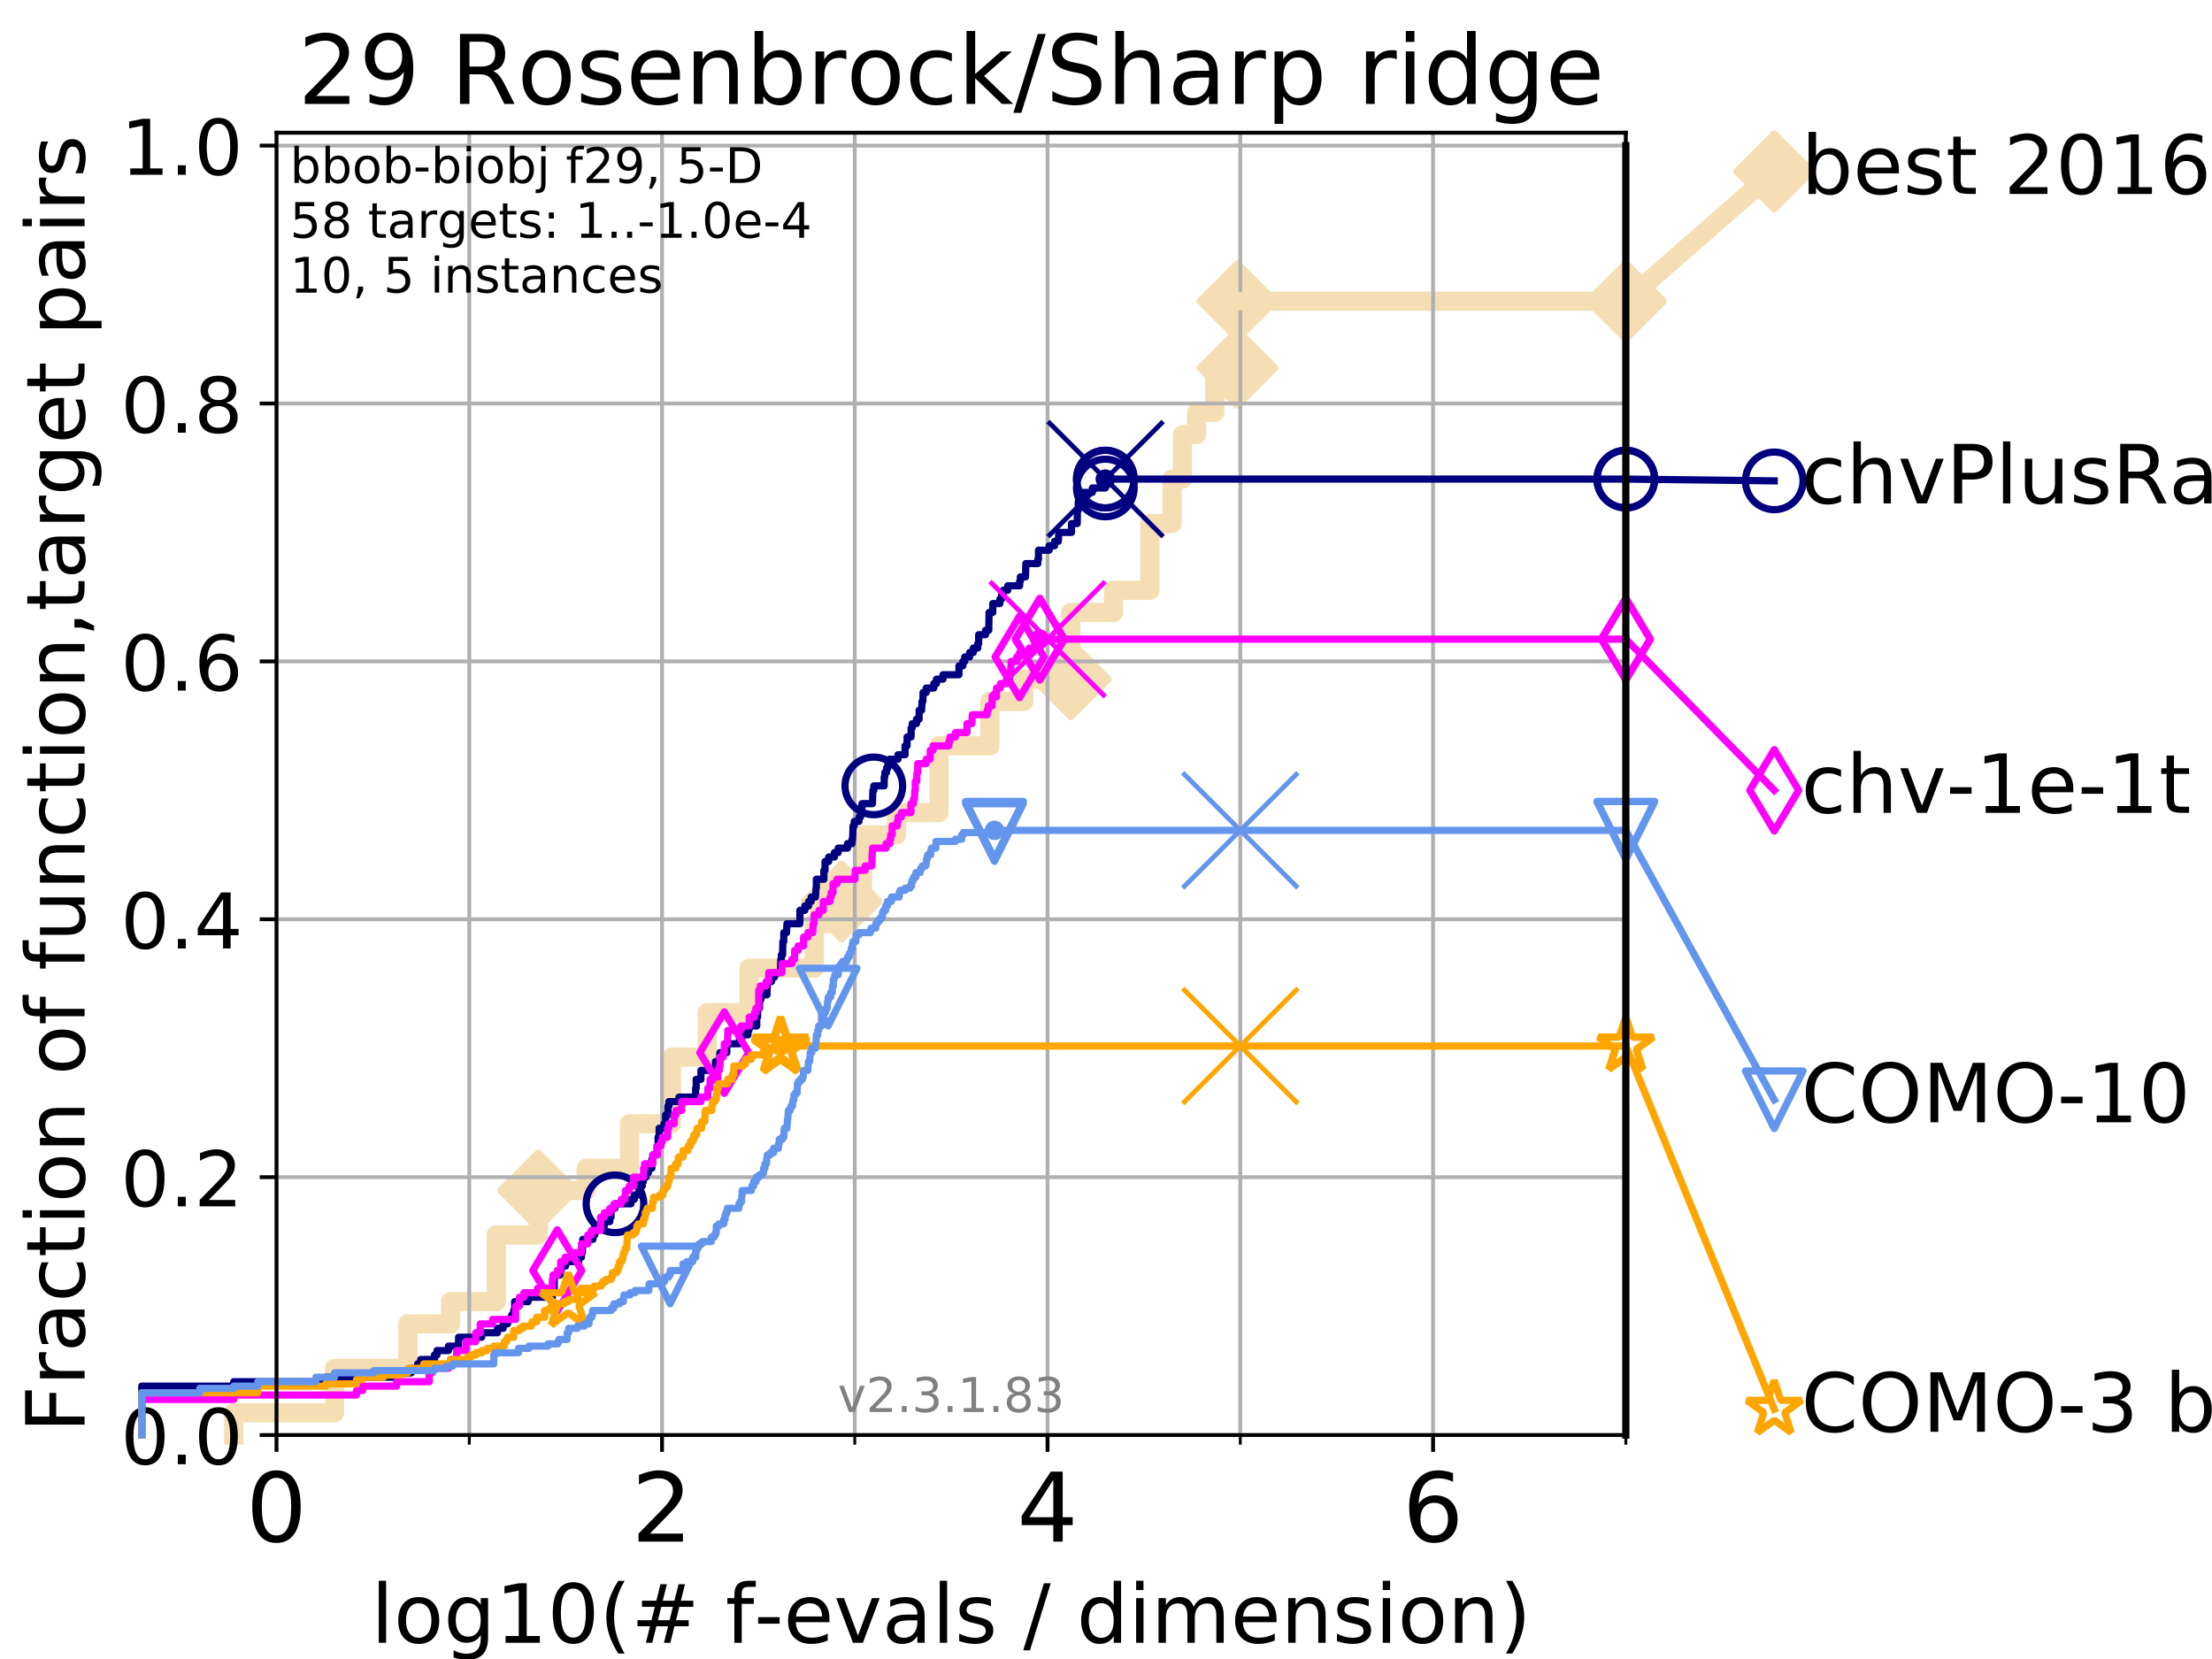 <?xml version="1.0" encoding="utf-8" standalone="no"?>
<!DOCTYPE svg PUBLIC "-//W3C//DTD SVG 1.1//EN"
  "http://www.w3.org/Graphics/SVG/1.1/DTD/svg11.dtd">
<!-- Created with matplotlib (https://matplotlib.org/) -->
<svg height="345.6pt" version="1.1" viewBox="0 0 460.8 345.6" width="460.8pt" xmlns="http://www.w3.org/2000/svg" xmlns:xlink="http://www.w3.org/1999/xlink">
 <defs>
  <style type="text/css">
*{stroke-linecap:butt;stroke-linejoin:round;}
  </style>
 </defs>
 <g id="figure_1">
  <g id="patch_1">
   <path d="M 0 345.6 
L 460.8 345.6 
L 460.8 0 
L 0 0 
z
" style="fill:#ffffff;"/>
  </g>
  <g id="axes_1">
   <g id="patch_2">
    <path d="M 57.6 298.944 
L 338.688 298.944 
L 338.688 27.648 
L 57.6 27.648 
z
" style="fill:#ffffff;"/>
   </g>
   <g id="line2d_1">
    <path d="M 48.692 298.944 
L 48.692 294.313 
L 69.688 294.313 
L 69.688 285.05 
L 84.956 285.05 
L 84.956 275.788 
L 93.864 275.788 
L 93.864 271.157 
L 103.372 271.157 
L 103.372 257.263 
L 112.128 257.263 
L 112.128 248.001 
L 122.105 248.001 
L 122.105 243.37 
L 131.134 243.37 
L 131.134 234.107 
L 139.887 234.107 
L 139.887 220.214 
L 147.328 220.214 
L 147.328 210.951 
L 156.028 210.951 
L 156.028 201.689 
L 169.645 201.689 
L 169.645 192.426 
L 175.326 192.426 
L 175.326 187.795 
L 179.69 187.795 
L 179.69 173.901 
L 186.78 173.901 
L 186.78 169.27 
L 195.593 169.27 
L 195.593 155.377 
L 206.208 155.377 
L 206.208 146.114 
L 213.245 146.114 
L 213.245 141.483 
L 223.082 141.483 
L 223.082 127.589 
L 231.953 127.589 
L 231.953 122.958 
L 239.537 122.958 
L 239.537 109.065 
L 244.157 109.065 
L 244.157 99.802 
L 246.319 99.802 
L 246.319 90.54 
L 249.268 90.54 
L 249.268 85.909 
L 253.053 85.909 
L 253.053 76.646 
L 257.789 76.646 
L 257.789 62.753 
L 338.688 62.753 
" style="fill:none;stroke:#f5deb3;stroke-linecap:square;stroke-width:4;"/>
   </g>
   <g id="line2d_2">
    <defs>
     <path d="M 0 7.778 
L 7.778 0 
L 0 -7.778 
L -7.778 0 
z
" id="m42dc3dcae3" style="stroke:#f5deb3;stroke-linejoin:miter;stroke-width:1.5;"/>
    </defs>
    <g>
     <use style="fill:#f5deb3;stroke:#f5deb3;stroke-linejoin:miter;stroke-width:1.5;" x="112.128" xlink:href="#m42dc3dcae3" y="248.001"/>
     <use style="fill:#f5deb3;stroke:#f5deb3;stroke-linejoin:miter;stroke-width:1.5;" x="175.326" xlink:href="#m42dc3dcae3" y="187.795"/>
     <use style="fill:#f5deb3;stroke:#f5deb3;stroke-linejoin:miter;stroke-width:1.5;" x="223.082" xlink:href="#m42dc3dcae3" y="141.483"/>
     <use style="fill:#f5deb3;stroke:#f5deb3;stroke-linejoin:miter;stroke-width:1.5;" x="257.789" xlink:href="#m42dc3dcae3" y="76.646"/>
     <use style="fill:#f5deb3;stroke:#f5deb3;stroke-linejoin:miter;stroke-width:1.5;" x="257.789" xlink:href="#m42dc3dcae3" y="62.753"/>
     <use style="fill:#f5deb3;stroke:#f5deb3;stroke-linejoin:miter;stroke-width:1.5;" x="338.688" xlink:href="#m42dc3dcae3" y="62.753"/>
    </g>
   </g>
   <g id="line2d_3">
    <path style="fill:none;stroke:#f5deb3;stroke-linecap:square;stroke-width:4;"/>
    <g/>
   </g>
   <g id="line2d_4">
    <path d="M 338.688 62.753 
L 369.608 35.706 
" style="fill:none;stroke:#f5deb3;stroke-linecap:square;stroke-width:4;"/>
    <g>
     <use style="fill:#f5deb3;stroke:#f5deb3;stroke-linejoin:miter;stroke-width:1.5;" x="338.688" xlink:href="#m42dc3dcae3" y="62.753"/>
     <use style="fill:#f5deb3;stroke:#f5deb3;stroke-linejoin:miter;stroke-width:1.5;" x="369.608" xlink:href="#m42dc3dcae3" y="35.706"/>
    </g>
   </g>
   <g id="matplotlib.axis_1">
    <g id="xtick_1">
     <g id="line2d_5">
      <path clip-path="url(#p997737e196)" d="M 57.6 298.944 
L 57.6 27.648 
" style="fill:none;stroke:#b0b0b0;stroke-linecap:square;stroke-width:0.8;"/>
     </g>
     <g id="line2d_6">
      <defs>
       <path d="M 0 0 
L 0 3.5 
" id="mdad1983fe2" style="stroke:#000000;stroke-width:0.8;"/>
      </defs>
      <g>
       <use style="stroke:#000000;stroke-width:0.8;" x="57.6" xlink:href="#mdad1983fe2" y="298.944"/>
      </g>
     </g>
     <g id="text_1">
      <!-- 0 -->
      <defs>
       <path d="M 31.781 66.406 
Q 24.172 66.406 20.328 58.906 
Q 16.5 51.422 16.5 36.375 
Q 16.5 21.391 20.328 13.891 
Q 24.172 6.391 31.781 6.391 
Q 39.453 6.391 43.281 13.891 
Q 47.125 21.391 47.125 36.375 
Q 47.125 51.422 43.281 58.906 
Q 39.453 66.406 31.781 66.406 
z
M 31.781 74.219 
Q 44.047 74.219 50.516 64.516 
Q 56.984 54.828 56.984 36.375 
Q 56.984 17.969 50.516 8.266 
Q 44.047 -1.422 31.781 -1.422 
Q 19.531 -1.422 13.062 8.266 
Q 6.594 17.969 6.594 36.375 
Q 6.594 54.828 13.062 64.516 
Q 19.531 74.219 31.781 74.219 
z
" id="DejaVuSans-48"/>
      </defs>
      <g transform="translate(51.237 321.141)scale(0.2 -0.2)">
       <use xlink:href="#DejaVuSans-48"/>
      </g>
     </g>
    </g>
    <g id="xtick_2">
     <g id="line2d_7">
      <path clip-path="url(#p997737e196)" d="M 137.911 298.944 
L 137.911 27.648 
" style="fill:none;stroke:#b0b0b0;stroke-linecap:square;stroke-width:0.8;"/>
     </g>
     <g id="line2d_8">
      <g>
       <use style="stroke:#000000;stroke-width:0.8;" x="137.911" xlink:href="#mdad1983fe2" y="298.944"/>
      </g>
     </g>
     <g id="text_2">
      <!-- 2 -->
      <defs>
       <path d="M 19.188 8.297 
L 53.609 8.297 
L 53.609 0 
L 7.328 0 
L 7.328 8.297 
Q 12.938 14.109 22.625 23.891 
Q 32.328 33.688 34.812 36.531 
Q 39.547 41.844 41.422 45.531 
Q 43.312 49.219 43.312 52.781 
Q 43.312 58.594 39.234 62.25 
Q 35.156 65.922 28.609 65.922 
Q 23.969 65.922 18.812 64.312 
Q 13.672 62.703 7.812 59.422 
L 7.812 69.391 
Q 13.766 71.781 18.938 73 
Q 24.125 74.219 28.422 74.219 
Q 39.75 74.219 46.484 68.547 
Q 53.219 62.891 53.219 53.422 
Q 53.219 48.922 51.531 44.891 
Q 49.859 40.875 45.406 35.406 
Q 44.188 33.984 37.641 27.219 
Q 31.109 20.453 19.188 8.297 
z
" id="DejaVuSans-50"/>
      </defs>
      <g transform="translate(131.548 321.141)scale(0.2 -0.2)">
       <use xlink:href="#DejaVuSans-50"/>
      </g>
     </g>
    </g>
    <g id="xtick_3">
     <g id="line2d_9">
      <path clip-path="url(#p997737e196)" d="M 218.222 298.944 
L 218.222 27.648 
" style="fill:none;stroke:#b0b0b0;stroke-linecap:square;stroke-width:0.8;"/>
     </g>
     <g id="line2d_10">
      <g>
       <use style="stroke:#000000;stroke-width:0.8;" x="218.222" xlink:href="#mdad1983fe2" y="298.944"/>
      </g>
     </g>
     <g id="text_3">
      <!-- 4 -->
      <defs>
       <path d="M 37.797 64.312 
L 12.891 25.391 
L 37.797 25.391 
z
M 35.203 72.906 
L 47.609 72.906 
L 47.609 25.391 
L 58.016 25.391 
L 58.016 17.188 
L 47.609 17.188 
L 47.609 0 
L 37.797 0 
L 37.797 17.188 
L 4.891 17.188 
L 4.891 26.703 
z
" id="DejaVuSans-52"/>
      </defs>
      <g transform="translate(211.859 321.141)scale(0.2 -0.2)">
       <use xlink:href="#DejaVuSans-52"/>
      </g>
     </g>
    </g>
    <g id="xtick_4">
     <g id="line2d_11">
      <path clip-path="url(#p997737e196)" d="M 298.533 298.944 
L 298.533 27.648 
" style="fill:none;stroke:#b0b0b0;stroke-linecap:square;stroke-width:0.8;"/>
     </g>
     <g id="line2d_12">
      <g>
       <use style="stroke:#000000;stroke-width:0.8;" x="298.533" xlink:href="#mdad1983fe2" y="298.944"/>
      </g>
     </g>
     <g id="text_4">
      <!-- 6 -->
      <defs>
       <path d="M 33.016 40.375 
Q 26.375 40.375 22.484 35.828 
Q 18.609 31.297 18.609 23.391 
Q 18.609 15.531 22.484 10.953 
Q 26.375 6.391 33.016 6.391 
Q 39.656 6.391 43.531 10.953 
Q 47.406 15.531 47.406 23.391 
Q 47.406 31.297 43.531 35.828 
Q 39.656 40.375 33.016 40.375 
z
M 52.594 71.297 
L 52.594 62.312 
Q 48.875 64.062 45.094 64.984 
Q 41.312 65.922 37.594 65.922 
Q 27.828 65.922 22.672 59.328 
Q 17.531 52.734 16.797 39.406 
Q 19.672 43.656 24.016 45.922 
Q 28.375 48.188 33.594 48.188 
Q 44.578 48.188 50.953 41.516 
Q 57.328 34.859 57.328 23.391 
Q 57.328 12.156 50.688 5.359 
Q 44.047 -1.422 33.016 -1.422 
Q 20.359 -1.422 13.672 8.266 
Q 6.984 17.969 6.984 36.375 
Q 6.984 53.656 15.188 63.938 
Q 23.391 74.219 37.203 74.219 
Q 40.922 74.219 44.703 73.484 
Q 48.484 72.75 52.594 71.297 
z
" id="DejaVuSans-54"/>
      </defs>
      <g transform="translate(292.17 321.141)scale(0.2 -0.2)">
       <use xlink:href="#DejaVuSans-54"/>
      </g>
     </g>
    </g>
    <g id="xtick_5">
     <g id="line2d_13">
      <path clip-path="url(#p997737e196)" d="M 97.755 298.944 
L 97.755 27.648 
" style="fill:none;stroke:#b0b0b0;stroke-linecap:square;stroke-width:0.8;"/>
     </g>
     <g id="line2d_14">
      <defs>
       <path d="M 0 0 
L 0 2 
" id="ma8a649bd45" style="stroke:#000000;stroke-width:0.6;"/>
      </defs>
      <g>
       <use style="stroke:#000000;stroke-width:0.6;" x="97.755" xlink:href="#ma8a649bd45" y="298.944"/>
      </g>
     </g>
    </g>
    <g id="xtick_6">
     <g id="line2d_15">
      <path clip-path="url(#p997737e196)" d="M 178.066 298.944 
L 178.066 27.648 
" style="fill:none;stroke:#b0b0b0;stroke-linecap:square;stroke-width:0.8;"/>
     </g>
     <g id="line2d_16">
      <g>
       <use style="stroke:#000000;stroke-width:0.6;" x="178.066" xlink:href="#ma8a649bd45" y="298.944"/>
      </g>
     </g>
    </g>
    <g id="xtick_7">
     <g id="line2d_17">
      <path clip-path="url(#p997737e196)" d="M 258.377 298.944 
L 258.377 27.648 
" style="fill:none;stroke:#b0b0b0;stroke-linecap:square;stroke-width:0.8;"/>
     </g>
     <g id="line2d_18">
      <g>
       <use style="stroke:#000000;stroke-width:0.6;" x="258.377" xlink:href="#ma8a649bd45" y="298.944"/>
      </g>
     </g>
    </g>
    <g id="xtick_8">
     <g id="line2d_19">
      <path clip-path="url(#p997737e196)" d="M 338.688 298.944 
L 338.688 27.648 
" style="fill:none;stroke:#b0b0b0;stroke-linecap:square;stroke-width:0.8;"/>
     </g>
     <g id="line2d_20">
      <g>
       <use style="stroke:#000000;stroke-width:0.6;" x="338.688" xlink:href="#ma8a649bd45" y="298.944"/>
      </g>
     </g>
    </g>
    <g id="text_5">
     <!-- log10(# f-evals / dimension) -->
     <defs>
      <path d="M 9.422 75.984 
L 18.406 75.984 
L 18.406 0 
L 9.422 0 
z
" id="DejaVuSans-108"/>
      <path d="M 30.609 48.391 
Q 23.391 48.391 19.188 42.75 
Q 14.984 37.109 14.984 27.297 
Q 14.984 17.484 19.156 11.844 
Q 23.344 6.203 30.609 6.203 
Q 37.797 6.203 41.984 11.859 
Q 46.188 17.531 46.188 27.297 
Q 46.188 37.016 41.984 42.703 
Q 37.797 48.391 30.609 48.391 
z
M 30.609 56 
Q 42.328 56 49.016 48.375 
Q 55.719 40.766 55.719 27.297 
Q 55.719 13.875 49.016 6.219 
Q 42.328 -1.422 30.609 -1.422 
Q 18.844 -1.422 12.172 6.219 
Q 5.516 13.875 5.516 27.297 
Q 5.516 40.766 12.172 48.375 
Q 18.844 56 30.609 56 
z
" id="DejaVuSans-111"/>
      <path d="M 45.406 27.984 
Q 45.406 37.75 41.375 43.109 
Q 37.359 48.484 30.078 48.484 
Q 22.859 48.484 18.828 43.109 
Q 14.797 37.75 14.797 27.984 
Q 14.797 18.266 18.828 12.891 
Q 22.859 7.516 30.078 7.516 
Q 37.359 7.516 41.375 12.891 
Q 45.406 18.266 45.406 27.984 
z
M 54.391 6.781 
Q 54.391 -7.172 48.188 -13.984 
Q 42 -20.797 29.203 -20.797 
Q 24.469 -20.797 20.266 -20.094 
Q 16.062 -19.391 12.109 -17.922 
L 12.109 -9.188 
Q 16.062 -11.328 19.922 -12.344 
Q 23.781 -13.375 27.781 -13.375 
Q 36.625 -13.375 41.016 -8.766 
Q 45.406 -4.156 45.406 5.172 
L 45.406 9.625 
Q 42.625 4.781 38.281 2.391 
Q 33.938 0 27.875 0 
Q 17.828 0 11.672 7.656 
Q 5.516 15.328 5.516 27.984 
Q 5.516 40.672 11.672 48.328 
Q 17.828 56 27.875 56 
Q 33.938 56 38.281 53.609 
Q 42.625 51.219 45.406 46.391 
L 45.406 54.688 
L 54.391 54.688 
z
" id="DejaVuSans-103"/>
      <path d="M 12.406 8.297 
L 28.516 8.297 
L 28.516 63.922 
L 10.984 60.406 
L 10.984 69.391 
L 28.422 72.906 
L 38.281 72.906 
L 38.281 8.297 
L 54.391 8.297 
L 54.391 0 
L 12.406 0 
z
" id="DejaVuSans-49"/>
      <path d="M 31 75.875 
Q 24.469 64.656 21.281 53.656 
Q 18.109 42.672 18.109 31.391 
Q 18.109 20.125 21.312 9.062 
Q 24.516 -2 31 -13.188 
L 23.188 -13.188 
Q 15.875 -1.703 12.234 9.375 
Q 8.594 20.453 8.594 31.391 
Q 8.594 42.281 12.203 53.312 
Q 15.828 64.359 23.188 75.875 
z
" id="DejaVuSans-40"/>
      <path d="M 51.125 44 
L 36.922 44 
L 32.812 27.688 
L 47.125 27.688 
z
M 43.797 71.781 
L 38.719 51.516 
L 52.984 51.516 
L 58.109 71.781 
L 65.922 71.781 
L 60.891 51.516 
L 76.125 51.516 
L 76.125 44 
L 58.984 44 
L 54.984 27.688 
L 70.516 27.688 
L 70.516 20.219 
L 53.078 20.219 
L 48 0 
L 40.188 0 
L 45.219 20.219 
L 30.906 20.219 
L 25.875 0 
L 18.016 0 
L 23.094 20.219 
L 7.719 20.219 
L 7.719 27.688 
L 24.906 27.688 
L 29 44 
L 13.281 44 
L 13.281 51.516 
L 30.906 51.516 
L 35.891 71.781 
z
" id="DejaVuSans-35"/>
      <path id="DejaVuSans-32"/>
      <path d="M 37.109 75.984 
L 37.109 68.5 
L 28.516 68.5 
Q 23.688 68.5 21.797 66.547 
Q 19.922 64.594 19.922 59.516 
L 19.922 54.688 
L 34.719 54.688 
L 34.719 47.703 
L 19.922 47.703 
L 19.922 0 
L 10.891 0 
L 10.891 47.703 
L 2.297 47.703 
L 2.297 54.688 
L 10.891 54.688 
L 10.891 58.5 
Q 10.891 67.625 15.141 71.797 
Q 19.391 75.984 28.609 75.984 
z
" id="DejaVuSans-102"/>
      <path d="M 4.891 31.391 
L 31.203 31.391 
L 31.203 23.391 
L 4.891 23.391 
z
" id="DejaVuSans-45"/>
      <path d="M 56.203 29.594 
L 56.203 25.203 
L 14.891 25.203 
Q 15.484 15.922 20.484 11.062 
Q 25.484 6.203 34.422 6.203 
Q 39.594 6.203 44.453 7.469 
Q 49.312 8.734 54.109 11.281 
L 54.109 2.781 
Q 49.266 0.734 44.188 -0.344 
Q 39.109 -1.422 33.891 -1.422 
Q 20.797 -1.422 13.156 6.188 
Q 5.516 13.812 5.516 26.812 
Q 5.516 40.234 12.766 48.109 
Q 20.016 56 32.328 56 
Q 43.359 56 49.781 48.891 
Q 56.203 41.797 56.203 29.594 
z
M 47.219 32.234 
Q 47.125 39.594 43.094 43.984 
Q 39.062 48.391 32.422 48.391 
Q 24.906 48.391 20.391 44.141 
Q 15.875 39.891 15.188 32.172 
z
" id="DejaVuSans-101"/>
      <path d="M 2.984 54.688 
L 12.5 54.688 
L 29.594 8.797 
L 46.688 54.688 
L 56.203 54.688 
L 35.688 0 
L 23.484 0 
z
" id="DejaVuSans-118"/>
      <path d="M 34.281 27.484 
Q 23.391 27.484 19.188 25 
Q 14.984 22.516 14.984 16.5 
Q 14.984 11.719 18.141 8.906 
Q 21.297 6.109 26.703 6.109 
Q 34.188 6.109 38.703 11.406 
Q 43.219 16.703 43.219 25.484 
L 43.219 27.484 
z
M 52.203 31.203 
L 52.203 0 
L 43.219 0 
L 43.219 8.297 
Q 40.141 3.328 35.547 0.953 
Q 30.953 -1.422 24.312 -1.422 
Q 15.922 -1.422 10.953 3.297 
Q 6 8.016 6 15.922 
Q 6 25.141 12.172 29.828 
Q 18.359 34.516 30.609 34.516 
L 43.219 34.516 
L 43.219 35.406 
Q 43.219 41.609 39.141 45 
Q 35.062 48.391 27.688 48.391 
Q 23 48.391 18.547 47.266 
Q 14.109 46.141 10.016 43.891 
L 10.016 52.203 
Q 14.938 54.109 19.578 55.047 
Q 24.219 56 28.609 56 
Q 40.484 56 46.344 49.844 
Q 52.203 43.703 52.203 31.203 
z
" id="DejaVuSans-97"/>
      <path d="M 44.281 53.078 
L 44.281 44.578 
Q 40.484 46.531 36.375 47.5 
Q 32.281 48.484 27.875 48.484 
Q 21.188 48.484 17.844 46.438 
Q 14.5 44.391 14.5 40.281 
Q 14.5 37.156 16.891 35.375 
Q 19.281 33.594 26.516 31.984 
L 29.594 31.297 
Q 39.156 29.25 43.188 25.516 
Q 47.219 21.781 47.219 15.094 
Q 47.219 7.469 41.188 3.016 
Q 35.156 -1.422 24.609 -1.422 
Q 20.219 -1.422 15.453 -0.562 
Q 10.688 0.297 5.422 2 
L 5.422 11.281 
Q 10.406 8.688 15.234 7.391 
Q 20.062 6.109 24.812 6.109 
Q 31.156 6.109 34.562 8.281 
Q 37.984 10.453 37.984 14.406 
Q 37.984 18.062 35.516 20.016 
Q 33.062 21.969 24.703 23.781 
L 21.578 24.516 
Q 13.234 26.266 9.516 29.906 
Q 5.812 33.547 5.812 39.891 
Q 5.812 47.609 11.281 51.797 
Q 16.75 56 26.812 56 
Q 31.781 56 36.172 55.266 
Q 40.578 54.547 44.281 53.078 
z
" id="DejaVuSans-115"/>
      <path d="M 25.391 72.906 
L 33.688 72.906 
L 8.297 -9.281 
L 0 -9.281 
z
" id="DejaVuSans-47"/>
      <path d="M 45.406 46.391 
L 45.406 75.984 
L 54.391 75.984 
L 54.391 0 
L 45.406 0 
L 45.406 8.203 
Q 42.578 3.328 38.25 0.953 
Q 33.938 -1.422 27.875 -1.422 
Q 17.969 -1.422 11.734 6.484 
Q 5.516 14.406 5.516 27.297 
Q 5.516 40.188 11.734 48.094 
Q 17.969 56 27.875 56 
Q 33.938 56 38.25 53.625 
Q 42.578 51.266 45.406 46.391 
z
M 14.797 27.297 
Q 14.797 17.391 18.875 11.75 
Q 22.953 6.109 30.078 6.109 
Q 37.203 6.109 41.297 11.75 
Q 45.406 17.391 45.406 27.297 
Q 45.406 37.203 41.297 42.844 
Q 37.203 48.484 30.078 48.484 
Q 22.953 48.484 18.875 42.844 
Q 14.797 37.203 14.797 27.297 
z
" id="DejaVuSans-100"/>
      <path d="M 9.422 54.688 
L 18.406 54.688 
L 18.406 0 
L 9.422 0 
z
M 9.422 75.984 
L 18.406 75.984 
L 18.406 64.594 
L 9.422 64.594 
z
" id="DejaVuSans-105"/>
      <path d="M 52 44.188 
Q 55.375 50.25 60.062 53.125 
Q 64.75 56 71.094 56 
Q 79.641 56 84.281 50.016 
Q 88.922 44.047 88.922 33.016 
L 88.922 0 
L 79.891 0 
L 79.891 32.719 
Q 79.891 40.578 77.094 44.375 
Q 74.312 48.188 68.609 48.188 
Q 61.625 48.188 57.562 43.547 
Q 53.516 38.922 53.516 30.906 
L 53.516 0 
L 44.484 0 
L 44.484 32.719 
Q 44.484 40.625 41.703 44.406 
Q 38.922 48.188 33.109 48.188 
Q 26.219 48.188 22.156 43.531 
Q 18.109 38.875 18.109 30.906 
L 18.109 0 
L 9.078 0 
L 9.078 54.688 
L 18.109 54.688 
L 18.109 46.188 
Q 21.188 51.219 25.484 53.609 
Q 29.781 56 35.688 56 
Q 41.656 56 45.828 52.969 
Q 50 49.953 52 44.188 
z
" id="DejaVuSans-109"/>
      <path d="M 54.891 33.016 
L 54.891 0 
L 45.906 0 
L 45.906 32.719 
Q 45.906 40.484 42.875 44.328 
Q 39.844 48.188 33.797 48.188 
Q 26.516 48.188 22.312 43.547 
Q 18.109 38.922 18.109 30.906 
L 18.109 0 
L 9.078 0 
L 9.078 54.688 
L 18.109 54.688 
L 18.109 46.188 
Q 21.344 51.125 25.703 53.562 
Q 30.078 56 35.797 56 
Q 45.219 56 50.047 50.172 
Q 54.891 44.344 54.891 33.016 
z
" id="DejaVuSans-110"/>
      <path d="M 8.016 75.875 
L 15.828 75.875 
Q 23.141 64.359 26.781 53.312 
Q 30.422 42.281 30.422 31.391 
Q 30.422 20.453 26.781 9.375 
Q 23.141 -1.703 15.828 -13.188 
L 8.016 -13.188 
Q 14.5 -2 17.703 9.062 
Q 20.906 20.125 20.906 31.391 
Q 20.906 42.672 17.703 53.656 
Q 14.5 64.656 8.016 75.875 
z
" id="DejaVuSans-41"/>
     </defs>
     <g transform="translate(77.303 342.218)scale(0.17 -0.17)">
      <use xlink:href="#DejaVuSans-108"/>
      <use x="27.783" xlink:href="#DejaVuSans-111"/>
      <use x="88.965" xlink:href="#DejaVuSans-103"/>
      <use x="152.441" xlink:href="#DejaVuSans-49"/>
      <use x="216.064" xlink:href="#DejaVuSans-48"/>
      <use x="279.688" xlink:href="#DejaVuSans-40"/>
      <use x="318.701" xlink:href="#DejaVuSans-35"/>
      <use x="402.49" xlink:href="#DejaVuSans-32"/>
      <use x="434.277" xlink:href="#DejaVuSans-102"/>
      <use x="469.404" xlink:href="#DejaVuSans-45"/>
      <use x="505.488" xlink:href="#DejaVuSans-101"/>
      <use x="567.012" xlink:href="#DejaVuSans-118"/>
      <use x="626.191" xlink:href="#DejaVuSans-97"/>
      <use x="687.471" xlink:href="#DejaVuSans-108"/>
      <use x="715.254" xlink:href="#DejaVuSans-115"/>
      <use x="767.354" xlink:href="#DejaVuSans-32"/>
      <use x="799.141" xlink:href="#DejaVuSans-47"/>
      <use x="832.832" xlink:href="#DejaVuSans-32"/>
      <use x="864.619" xlink:href="#DejaVuSans-100"/>
      <use x="928.096" xlink:href="#DejaVuSans-105"/>
      <use x="955.879" xlink:href="#DejaVuSans-109"/>
      <use x="1053.291" xlink:href="#DejaVuSans-101"/>
      <use x="1114.814" xlink:href="#DejaVuSans-110"/>
      <use x="1178.193" xlink:href="#DejaVuSans-115"/>
      <use x="1230.293" xlink:href="#DejaVuSans-105"/>
      <use x="1258.076" xlink:href="#DejaVuSans-111"/>
      <use x="1319.258" xlink:href="#DejaVuSans-110"/>
      <use x="1382.637" xlink:href="#DejaVuSans-41"/>
     </g>
    </g>
   </g>
   <g id="matplotlib.axis_2">
    <g id="ytick_1">
     <g id="line2d_21">
      <path clip-path="url(#p997737e196)" d="M 57.6 298.944 
L 338.688 298.944 
" style="fill:none;stroke:#b0b0b0;stroke-linecap:square;stroke-width:0.8;"/>
     </g>
     <g id="line2d_22">
      <defs>
       <path d="M 0 0 
L -3.5 0 
" id="m68be9003be" style="stroke:#000000;stroke-width:0.8;"/>
      </defs>
      <g>
       <use style="stroke:#000000;stroke-width:0.8;" x="57.6" xlink:href="#m68be9003be" y="298.944"/>
      </g>
     </g>
     <g id="text_6">
      <!-- 0.0 -->
      <defs>
       <path d="M 10.688 12.406 
L 21 12.406 
L 21 0 
L 10.688 0 
z
" id="DejaVuSans-46"/>
      </defs>
      <g transform="translate(25.155 305.023)scale(0.16 -0.16)">
       <use xlink:href="#DejaVuSans-48"/>
       <use x="63.623" xlink:href="#DejaVuSans-46"/>
       <use x="95.41" xlink:href="#DejaVuSans-48"/>
      </g>
     </g>
    </g>
    <g id="ytick_2">
     <g id="line2d_23">
      <path clip-path="url(#p997737e196)" d="M 57.6 245.222 
L 338.688 245.222 
" style="fill:none;stroke:#b0b0b0;stroke-linecap:square;stroke-width:0.8;"/>
     </g>
     <g id="line2d_24">
      <g>
       <use style="stroke:#000000;stroke-width:0.8;" x="57.6" xlink:href="#m68be9003be" y="245.222"/>
      </g>
     </g>
     <g id="text_7">
      <!-- 0.2 -->
      <g transform="translate(25.155 251.301)scale(0.16 -0.16)">
       <use xlink:href="#DejaVuSans-48"/>
       <use x="63.623" xlink:href="#DejaVuSans-46"/>
       <use x="95.41" xlink:href="#DejaVuSans-50"/>
      </g>
     </g>
    </g>
    <g id="ytick_3">
     <g id="line2d_25">
      <path clip-path="url(#p997737e196)" d="M 57.6 191.5 
L 338.688 191.5 
" style="fill:none;stroke:#b0b0b0;stroke-linecap:square;stroke-width:0.8;"/>
     </g>
     <g id="line2d_26">
      <g>
       <use style="stroke:#000000;stroke-width:0.8;" x="57.6" xlink:href="#m68be9003be" y="191.5"/>
      </g>
     </g>
     <g id="text_8">
      <!-- 0.4 -->
      <g transform="translate(25.155 197.579)scale(0.16 -0.16)">
       <use xlink:href="#DejaVuSans-48"/>
       <use x="63.623" xlink:href="#DejaVuSans-46"/>
       <use x="95.41" xlink:href="#DejaVuSans-52"/>
      </g>
     </g>
    </g>
    <g id="ytick_4">
     <g id="line2d_27">
      <path clip-path="url(#p997737e196)" d="M 57.6 137.778 
L 338.688 137.778 
" style="fill:none;stroke:#b0b0b0;stroke-linecap:square;stroke-width:0.8;"/>
     </g>
     <g id="line2d_28">
      <g>
       <use style="stroke:#000000;stroke-width:0.8;" x="57.6" xlink:href="#m68be9003be" y="137.778"/>
      </g>
     </g>
     <g id="text_9">
      <!-- 0.6 -->
      <g transform="translate(25.155 143.857)scale(0.16 -0.16)">
       <use xlink:href="#DejaVuSans-48"/>
       <use x="63.623" xlink:href="#DejaVuSans-46"/>
       <use x="95.41" xlink:href="#DejaVuSans-54"/>
      </g>
     </g>
    </g>
    <g id="ytick_5">
     <g id="line2d_29">
      <path clip-path="url(#p997737e196)" d="M 57.6 84.056 
L 338.688 84.056 
" style="fill:none;stroke:#b0b0b0;stroke-linecap:square;stroke-width:0.8;"/>
     </g>
     <g id="line2d_30">
      <g>
       <use style="stroke:#000000;stroke-width:0.8;" x="57.6" xlink:href="#m68be9003be" y="84.056"/>
      </g>
     </g>
     <g id="text_10">
      <!-- 0.8 -->
      <defs>
       <path d="M 31.781 34.625 
Q 24.75 34.625 20.719 30.859 
Q 16.703 27.094 16.703 20.516 
Q 16.703 13.922 20.719 10.156 
Q 24.75 6.391 31.781 6.391 
Q 38.812 6.391 42.859 10.172 
Q 46.922 13.969 46.922 20.516 
Q 46.922 27.094 42.891 30.859 
Q 38.875 34.625 31.781 34.625 
z
M 21.922 38.812 
Q 15.578 40.375 12.031 44.719 
Q 8.5 49.078 8.5 55.328 
Q 8.5 64.062 14.719 69.141 
Q 20.953 74.219 31.781 74.219 
Q 42.672 74.219 48.875 69.141 
Q 55.078 64.062 55.078 55.328 
Q 55.078 49.078 51.531 44.719 
Q 48 40.375 41.703 38.812 
Q 48.828 37.156 52.797 32.312 
Q 56.781 27.484 56.781 20.516 
Q 56.781 9.906 50.312 4.234 
Q 43.844 -1.422 31.781 -1.422 
Q 19.734 -1.422 13.25 4.234 
Q 6.781 9.906 6.781 20.516 
Q 6.781 27.484 10.781 32.312 
Q 14.797 37.156 21.922 38.812 
z
M 18.312 54.391 
Q 18.312 48.734 21.844 45.562 
Q 25.391 42.391 31.781 42.391 
Q 38.141 42.391 41.719 45.562 
Q 45.312 48.734 45.312 54.391 
Q 45.312 60.062 41.719 63.234 
Q 38.141 66.406 31.781 66.406 
Q 25.391 66.406 21.844 63.234 
Q 18.312 60.062 18.312 54.391 
z
" id="DejaVuSans-56"/>
      </defs>
      <g transform="translate(25.155 90.135)scale(0.16 -0.16)">
       <use xlink:href="#DejaVuSans-48"/>
       <use x="63.623" xlink:href="#DejaVuSans-46"/>
       <use x="95.41" xlink:href="#DejaVuSans-56"/>
      </g>
     </g>
    </g>
    <g id="ytick_6">
     <g id="line2d_31">
      <path clip-path="url(#p997737e196)" d="M 57.6 30.334 
L 338.688 30.334 
" style="fill:none;stroke:#b0b0b0;stroke-linecap:square;stroke-width:0.8;"/>
     </g>
     <g id="line2d_32">
      <g>
       <use style="stroke:#000000;stroke-width:0.8;" x="57.6" xlink:href="#m68be9003be" y="30.334"/>
      </g>
     </g>
     <g id="text_11">
      <!-- 1.0 -->
      <g transform="translate(25.155 36.413)scale(0.16 -0.16)">
       <use xlink:href="#DejaVuSans-49"/>
       <use x="63.623" xlink:href="#DejaVuSans-46"/>
       <use x="95.41" xlink:href="#DejaVuSans-48"/>
      </g>
     </g>
    </g>
    <g id="text_12">
     <!-- Fraction of function,target pairs -->
     <defs>
      <path d="M 9.812 72.906 
L 51.703 72.906 
L 51.703 64.594 
L 19.672 64.594 
L 19.672 43.109 
L 48.578 43.109 
L 48.578 34.812 
L 19.672 34.812 
L 19.672 0 
L 9.812 0 
z
" id="DejaVuSans-70"/>
      <path d="M 41.109 46.297 
Q 39.594 47.172 37.812 47.578 
Q 36.031 48 33.891 48 
Q 26.266 48 22.188 43.047 
Q 18.109 38.094 18.109 28.812 
L 18.109 0 
L 9.078 0 
L 9.078 54.688 
L 18.109 54.688 
L 18.109 46.188 
Q 20.953 51.172 25.484 53.578 
Q 30.031 56 36.531 56 
Q 37.453 56 38.578 55.875 
Q 39.703 55.766 41.062 55.516 
z
" id="DejaVuSans-114"/>
      <path d="M 48.781 52.594 
L 48.781 44.188 
Q 44.969 46.297 41.141 47.344 
Q 37.312 48.391 33.406 48.391 
Q 24.656 48.391 19.812 42.844 
Q 14.984 37.312 14.984 27.297 
Q 14.984 17.281 19.812 11.734 
Q 24.656 6.203 33.406 6.203 
Q 37.312 6.203 41.141 7.25 
Q 44.969 8.297 48.781 10.406 
L 48.781 2.094 
Q 45.016 0.344 40.984 -0.531 
Q 36.969 -1.422 32.422 -1.422 
Q 20.062 -1.422 12.781 6.344 
Q 5.516 14.109 5.516 27.297 
Q 5.516 40.672 12.859 48.328 
Q 20.219 56 33.016 56 
Q 37.156 56 41.109 55.141 
Q 45.062 54.297 48.781 52.594 
z
" id="DejaVuSans-99"/>
      <path d="M 18.312 70.219 
L 18.312 54.688 
L 36.812 54.688 
L 36.812 47.703 
L 18.312 47.703 
L 18.312 18.016 
Q 18.312 11.328 20.141 9.422 
Q 21.969 7.516 27.594 7.516 
L 36.812 7.516 
L 36.812 0 
L 27.594 0 
Q 17.188 0 13.234 3.875 
Q 9.281 7.766 9.281 18.016 
L 9.281 47.703 
L 2.688 47.703 
L 2.688 54.688 
L 9.281 54.688 
L 9.281 70.219 
z
" id="DejaVuSans-116"/>
      <path d="M 8.5 21.578 
L 8.5 54.688 
L 17.484 54.688 
L 17.484 21.922 
Q 17.484 14.156 20.5 10.266 
Q 23.531 6.391 29.594 6.391 
Q 36.859 6.391 41.078 11.031 
Q 45.312 15.672 45.312 23.688 
L 45.312 54.688 
L 54.297 54.688 
L 54.297 0 
L 45.312 0 
L 45.312 8.406 
Q 42.047 3.422 37.719 1 
Q 33.406 -1.422 27.688 -1.422 
Q 18.266 -1.422 13.375 4.438 
Q 8.5 10.297 8.5 21.578 
z
M 31.109 56 
z
" id="DejaVuSans-117"/>
      <path d="M 11.719 12.406 
L 22.016 12.406 
L 22.016 4 
L 14.016 -11.625 
L 7.719 -11.625 
L 11.719 4 
z
" id="DejaVuSans-44"/>
      <path d="M 18.109 8.203 
L 18.109 -20.797 
L 9.078 -20.797 
L 9.078 54.688 
L 18.109 54.688 
L 18.109 46.391 
Q 20.953 51.266 25.266 53.625 
Q 29.594 56 35.594 56 
Q 45.562 56 51.781 48.094 
Q 58.016 40.188 58.016 27.297 
Q 58.016 14.406 51.781 6.484 
Q 45.562 -1.422 35.594 -1.422 
Q 29.594 -1.422 25.266 0.953 
Q 20.953 3.328 18.109 8.203 
z
M 48.688 27.297 
Q 48.688 37.203 44.609 42.844 
Q 40.531 48.484 33.406 48.484 
Q 26.266 48.484 22.188 42.844 
Q 18.109 37.203 18.109 27.297 
Q 18.109 17.391 22.188 11.75 
Q 26.266 6.109 33.406 6.109 
Q 40.531 6.109 44.609 11.75 
Q 48.688 17.391 48.688 27.297 
z
" id="DejaVuSans-112"/>
     </defs>
     <g transform="translate(17.62 298.435)rotate(-90)scale(0.17 -0.17)">
      <use xlink:href="#DejaVuSans-70"/>
      <use x="57.41" xlink:href="#DejaVuSans-114"/>
      <use x="98.523" xlink:href="#DejaVuSans-97"/>
      <use x="159.803" xlink:href="#DejaVuSans-99"/>
      <use x="214.783" xlink:href="#DejaVuSans-116"/>
      <use x="253.992" xlink:href="#DejaVuSans-105"/>
      <use x="281.775" xlink:href="#DejaVuSans-111"/>
      <use x="342.957" xlink:href="#DejaVuSans-110"/>
      <use x="406.336" xlink:href="#DejaVuSans-32"/>
      <use x="438.123" xlink:href="#DejaVuSans-111"/>
      <use x="499.305" xlink:href="#DejaVuSans-102"/>
      <use x="534.51" xlink:href="#DejaVuSans-32"/>
      <use x="566.297" xlink:href="#DejaVuSans-102"/>
      <use x="601.502" xlink:href="#DejaVuSans-117"/>
      <use x="664.881" xlink:href="#DejaVuSans-110"/>
      <use x="728.26" xlink:href="#DejaVuSans-99"/>
      <use x="783.24" xlink:href="#DejaVuSans-116"/>
      <use x="822.449" xlink:href="#DejaVuSans-105"/>
      <use x="850.232" xlink:href="#DejaVuSans-111"/>
      <use x="911.414" xlink:href="#DejaVuSans-110"/>
      <use x="974.793" xlink:href="#DejaVuSans-44"/>
      <use x="1006.58" xlink:href="#DejaVuSans-116"/>
      <use x="1045.789" xlink:href="#DejaVuSans-97"/>
      <use x="1107.068" xlink:href="#DejaVuSans-114"/>
      <use x="1148.166" xlink:href="#DejaVuSans-103"/>
      <use x="1211.643" xlink:href="#DejaVuSans-101"/>
      <use x="1273.166" xlink:href="#DejaVuSans-116"/>
      <use x="1312.375" xlink:href="#DejaVuSans-32"/>
      <use x="1344.162" xlink:href="#DejaVuSans-112"/>
      <use x="1407.639" xlink:href="#DejaVuSans-97"/>
      <use x="1468.918" xlink:href="#DejaVuSans-105"/>
      <use x="1496.701" xlink:href="#DejaVuSans-114"/>
      <use x="1537.814" xlink:href="#DejaVuSans-115"/>
     </g>
    </g>
   </g>
   <g id="line2d_33">
    <defs>
     <path d="M 0 1.5 
C 0.398 1.5 0.779 1.342 1.061 1.061 
C 1.342 0.779 1.5 0.398 1.5 0 
C 1.5 -0.398 1.342 -0.779 1.061 -1.061 
C 0.779 -1.342 0.398 -1.5 0 -1.5 
C -0.398 -1.5 -0.779 -1.342 -1.061 -1.061 
C -1.342 -0.779 -1.5 -0.398 -1.5 0 
C -1.5 0.398 -1.342 0.779 -1.061 1.061 
C -0.779 1.342 -0.398 1.5 0 1.5 
z
" id="mc39ca39ec9" style="stroke:#f5deb3;"/>
    </defs>
    <g>
     <use style="fill:#f5deb3;stroke:#f5deb3;" x="257.789" xlink:href="#mc39ca39ec9" y="62.753"/>
     <use style="fill:#f5deb3;stroke:#f5deb3;" x="257.789" xlink:href="#mc39ca39ec9" y="62.753"/>
    </g>
   </g>
   <g id="line2d_34">
    <defs>
     <path d="M 0 1.5 
C 0.398 1.5 0.779 1.342 1.061 1.061 
C 1.342 0.779 1.5 0.398 1.5 0 
C 1.5 -0.398 1.342 -0.779 1.061 -1.061 
C 0.779 -1.342 0.398 -1.5 0 -1.5 
C -0.398 -1.5 -0.779 -1.342 -1.061 -1.061 
C -1.342 -0.779 -1.5 -0.398 -1.5 0 
C -1.5 0.398 -1.342 0.779 -1.061 1.061 
C -0.779 1.342 -0.398 1.5 0 1.5 
z
" id="m824db1ae4d" style="stroke:#000080;"/>
    </defs>
    <g>
     <use style="fill:#000080;stroke:#000080;" x="230.264" xlink:href="#m824db1ae4d" y="99.802"/>
     <use style="fill:#000080;stroke:#000080;" x="230.264" xlink:href="#m824db1ae4d" y="99.802"/>
    </g>
   </g>
   <g id="line2d_35">
    <path d="M 29.533 298.944 
L 29.533 288.755 
L 48.692 288.755 
L 48.692 287.829 
L 67.851 287.829 
L 67.851 286.903 
L 82.627 286.903 
L 82.627 285.977 
L 85.667 285.977 
L 85.667 285.05 
L 87.01 285.05 
L 87.01 284.124 
L 87.644 284.124 
L 87.644 283.198 
L 90.509 283.198 
L 90.509 282.272 
L 91.03 282.272 
L 91.03 281.345 
L 93.422 281.345 
L 93.422 280.419 
L 95.526 280.419 
L 95.526 278.567 
L 100.344 278.567 
L 100.344 277.64 
L 103.623 277.64 
L 103.623 276.714 
L 104.826 276.714 
L 104.826 275.788 
L 105.733 275.788 
L 105.733 274.862 
L 106.594 274.862 
L 106.594 273.935 
L 107.009 273.935 
L 107.009 273.009 
L 107.213 273.009 
L 107.213 271.157 
L 110.017 271.157 
L 110.017 270.231 
L 115.077 270.231 
L 115.077 269.304 
L 115.46 269.304 
L 115.46 265.599 
L 116.68 265.599 
L 116.68 264.673 
L 116.914 264.673 
L 116.914 263.747 
L 117.821 263.747 
L 117.821 262.821 
L 120.572 262.821 
L 120.572 261.894 
L 121.128 261.894 
L 121.128 260.968 
L 121.31 260.968 
L 121.4 258.189 
L 123.514 258.189 
L 123.514 257.263 
L 123.908 257.263 
L 123.908 255.411 
L 125.892 255.411 
L 125.892 254.484 
L 127.035 254.484 
L 127.035 253.558 
L 127.294 253.558 
L 127.294 251.706 
L 128.108 251.706 
L 128.108 250.779 
L 131.44 250.779 
L 131.44 249.853 
L 132.133 249.853 
L 132.133 248.927 
L 133.125 248.927 
L 133.125 247.075 
L 133.8 247.075 
L 133.8 246.148 
L 134.019 246.148 
L 134.019 245.222 
L 134.577 245.222 
L 134.577 244.296 
L 135.077 244.296 
L 135.077 243.37 
L 135.8 243.37 
L 135.8 241.517 
L 135.996 241.517 
L 135.996 240.591 
L 136.869 240.591 
L 136.869 238.738 
L 137.09 238.738 
L 137.09 236.886 
L 137.308 236.886 
L 137.308 235.033 
L 138.324 235.033 
L 138.324 234.107 
L 138.662 234.107 
L 138.662 232.255 
L 139.156 232.255 
L 139.156 230.402 
L 139.35 230.402 
L 139.35 229.476 
L 141.436 229.476 
L 141.436 228.55 
L 144.912 228.55 
L 144.912 226.697 
L 145.028 226.697 
L 145.028 224.845 
L 146.02 224.845 
L 146.02 222.992 
L 149.031 222.992 
L 149.031 221.14 
L 149.964 221.14 
L 149.964 219.287 
L 151.405 219.287 
L 151.405 217.435 
L 154.043 217.435 
L 154.043 216.509 
L 154.494 216.509 
L 154.494 215.582 
L 155.829 215.582 
L 155.829 214.656 
L 156.028 214.656 
L 156.028 213.73 
L 157.642 213.73 
L 157.642 211.877 
L 157.821 211.877 
L 157.821 210.025 
L 158.217 210.025 
L 158.217 208.172 
L 158.519 208.172 
L 158.519 207.246 
L 159.768 207.246 
L 159.867 204.467 
L 160.727 204.467 
L 160.727 203.541 
L 161.357 203.541 
L 161.357 202.615 
L 162.56 202.615 
L 162.661 199.836 
L 162.762 199.836 
L 162.762 198.91 
L 163.029 198.91 
L 163.087 196.131 
L 163.275 196.131 
L 163.275 194.279 
L 163.86 194.279 
L 163.93 192.426 
L 166.629 192.426 
L 166.629 189.648 
L 167.653 189.648 
L 167.653 188.721 
L 168.44 188.721 
L 168.44 187.795 
L 168.988 187.795 
L 168.988 186.869 
L 169.892 186.869 
L 169.998 185.016 
L 170.053 185.016 
L 170.053 183.164 
L 171.631 183.164 
L 171.631 181.311 
L 171.871 181.311 
L 171.871 179.459 
L 172.635 179.459 
L 172.635 178.533 
L 173.823 178.533 
L 173.823 177.606 
L 174.61 177.606 
L 174.61 176.68 
L 176.551 176.68 
L 176.551 175.754 
L 177.496 175.754 
L 177.496 174.828 
L 177.607 174.828 
L 177.71 172.049 
L 177.947 172.049 
L 177.947 171.123 
L 178.937 171.123 
L 178.937 170.196 
L 179.276 170.196 
L 179.36 168.344 
L 179.553 168.344 
L 179.553 167.418 
L 181.75 167.418 
L 181.835 164.639 
L 182.033 164.639 
L 182.033 163.713 
L 184.194 163.713 
L 184.194 161.86 
L 184.323 161.86 
L 184.323 160.934 
L 184.675 160.934 
L 184.675 160.008 
L 184.971 160.008 
L 184.971 159.082 
L 185.283 159.082 
L 185.283 158.155 
L 187.066 158.155 
L 187.066 157.229 
L 188.54 157.229 
L 188.54 155.377 
L 188.962 155.377 
L 188.962 153.524 
L 189.798 153.524 
L 189.798 151.672 
L 190.025 151.672 
L 190.025 150.745 
L 190.929 150.745 
L 190.929 149.819 
L 191.471 149.819 
L 191.471 147.967 
L 191.987 147.967 
L 192.078 146.114 
L 192.253 146.114 
L 192.29 144.262 
L 192.95 144.262 
L 192.95 143.336 
L 194.522 143.336 
L 194.522 142.409 
L 195.076 142.409 
L 195.076 141.483 
L 196.441 141.483 
L 196.441 140.557 
L 199.769 140.557 
L 199.769 138.704 
L 200.58 138.704 
L 200.58 137.778 
L 200.978 137.778 
L 200.978 136.852 
L 201.988 136.852 
L 201.988 135.926 
L 202.766 135.926 
L 202.766 134.999 
L 203.687 134.999 
L 203.687 134.073 
L 203.877 134.073 
L 203.877 132.221 
L 205.307 132.221 
L 205.307 131.294 
L 205.978 131.294 
L 206.041 127.589 
L 206.812 127.589 
L 206.812 125.737 
L 208.289 125.737 
L 208.289 124.811 
L 208.647 124.811 
L 208.647 123.884 
L 209.004 123.884 
L 209.004 122.958 
L 209.928 122.958 
L 209.928 122.032 
L 212.411 122.032 
L 212.411 121.106 
L 212.551 121.106 
L 212.551 120.179 
L 213.637 120.179 
L 213.706 117.401 
L 216.203 117.401 
L 216.203 116.475 
L 216.336 116.475 
L 216.336 114.622 
L 218.55 114.622 
L 218.55 113.696 
L 219.691 113.696 
L 219.691 112.77 
L 220.477 112.77 
L 220.575 110.917 
L 223.211 110.917 
L 223.211 109.065 
L 224.408 109.065 
L 224.44 106.286 
L 224.624 106.286 
L 224.624 104.433 
L 225.256 104.433 
L 225.256 102.581 
L 227.557 102.581 
L 227.557 101.655 
L 230.264 101.655 
L 230.264 99.802 
L 338.688 99.802 
L 338.688 99.802 
" style="fill:none;stroke:#000080;stroke-linecap:square;stroke-width:1.5;"/>
   </g>
   <g id="line2d_36">
    <defs>
     <path d="M 0 6 
C 1.591 6 3.117 5.368 4.243 4.243 
C 5.368 3.117 6 1.591 6 0 
C 6 -1.591 5.368 -3.117 4.243 -4.243 
C 3.117 -5.368 1.591 -6 0 -6 
C -1.591 -6 -3.117 -5.368 -4.243 -4.243 
C -5.368 -3.117 -6 -1.591 -6 0 
C -6 1.591 -5.368 3.117 -4.243 4.243 
C -3.117 5.368 -1.591 6 0 6 
z
" id="maf7d30053f" style="stroke:#000080;stroke-width:1.5;"/>
    </defs>
    <g>
     <use style="fill-opacity:0;stroke:#000080;stroke-width:1.5;" x="128.108" xlink:href="#maf7d30053f" y="250.779"/>
     <use style="fill-opacity:0;stroke:#000080;stroke-width:1.5;" x="182.033" xlink:href="#maf7d30053f" y="163.713"/>
     <use style="fill-opacity:0;stroke:#000080;stroke-width:1.5;" x="230.264" xlink:href="#maf7d30053f" y="101.655"/>
     <use style="fill-opacity:0;stroke:#000080;stroke-width:1.5;" x="230.264" xlink:href="#maf7d30053f" y="99.802"/>
     <use style="fill-opacity:0;stroke:#000080;stroke-width:1.5;" x="230.264" xlink:href="#maf7d30053f" y="99.802"/>
     <use style="fill-opacity:0;stroke:#000080;stroke-width:1.5;" x="338.688" xlink:href="#maf7d30053f" y="99.802"/>
    </g>
   </g>
   <g id="line2d_37">
    <path style="fill:none;stroke:#000080;stroke-linecap:square;stroke-width:1.5;"/>
    <g/>
   </g>
   <g id="line2d_38">
    <path clip-path="url(#p997737e196)" d="M 230.31 99.802 
" style="fill:none;stroke:#000080;stroke-linecap:square;stroke-width:1.5;"/>
    <defs>
     <path d="M -12 12 
L 12 -12 
M -12 -12 
L 12 12 
" id="m16cc39f10a" style="stroke:#000080;"/>
    </defs>
    <g clip-path="url(#p997737e196)">
     <use style="fill:#000080;stroke:#000080;" x="230.31" xlink:href="#m16cc39f10a" y="99.802"/>
    </g>
   </g>
   <g id="line2d_39">
    <defs>
     <path d="M 0 1.5 
C 0.398 1.5 0.779 1.342 1.061 1.061 
C 1.342 0.779 1.5 0.398 1.5 0 
C 1.5 -0.398 1.342 -0.779 1.061 -1.061 
C 0.779 -1.342 0.398 -1.5 0 -1.5 
C -0.398 -1.5 -0.779 -1.342 -1.061 -1.061 
C -1.342 -0.779 -1.5 -0.398 -1.5 0 
C -1.5 0.398 -1.342 0.779 -1.061 1.061 
C -0.779 1.342 -0.398 1.5 0 1.5 
z
" id="m56d553e4a7" style="stroke:#ff00ff;"/>
    </defs>
    <g>
     <use style="fill:#ff00ff;stroke:#ff00ff;" x="216.613" xlink:href="#m56d553e4a7" y="133.147"/>
     <use style="fill:#ff00ff;stroke:#ff00ff;" x="216.613" xlink:href="#m56d553e4a7" y="133.147"/>
    </g>
   </g>
   <g id="line2d_40">
    <path d="M 29.533 298.944 
L 29.533 291.534 
L 48.692 291.534 
L 48.692 290.608 
L 74.263 290.608 
L 74.263 289.682 
L 75.556 289.682 
L 75.556 288.755 
L 82.627 288.755 
L 82.627 287.829 
L 89.419 287.829 
L 89.419 285.977 
L 89.973 285.977 
L 89.973 285.05 
L 93.422 285.05 
L 93.422 284.124 
L 93.864 284.124 
L 93.864 283.198 
L 95.125 283.198 
L 95.125 281.345 
L 97.044 281.345 
L 97.044 279.493 
L 99.098 279.493 
L 99.098 277.64 
L 100.04 277.64 
L 100.04 275.788 
L 102.597 275.788 
L 102.597 274.862 
L 107.415 274.862 
L 107.415 272.083 
L 108.199 272.083 
L 108.199 270.231 
L 109.132 270.231 
L 109.132 269.304 
L 111.975 269.304 
L 111.975 268.378 
L 115.077 268.378 
L 115.077 266.526 
L 115.206 266.526 
L 115.206 265.599 
L 116.081 265.599 
L 116.081 264.673 
L 116.798 264.673 
L 116.798 262.821 
L 117.71 262.821 
L 117.71 261.894 
L 119.097 261.894 
L 119.097 260.968 
L 121.128 260.968 
L 121.128 259.116 
L 122.447 259.116 
L 122.447 257.263 
L 123.193 257.263 
L 123.193 256.337 
L 125.111 256.337 
L 125.111 253.558 
L 125.892 253.558 
L 125.892 252.632 
L 127.035 252.632 
L 127.035 251.706 
L 127.923 251.706 
L 127.923 250.779 
L 129.405 250.779 
L 129.405 249.853 
L 130.182 249.853 
L 130.291 248.001 
L 131.082 248.001 
L 131.082 247.075 
L 131.987 247.075 
L 131.987 245.222 
L 134.063 245.222 
L 134.063 243.37 
L 134.279 243.37 
L 134.279 242.443 
L 135.996 242.443 
L 135.996 240.591 
L 136.98 240.591 
L 136.98 238.738 
L 137.7 238.738 
L 137.7 237.812 
L 137.98 237.812 
L 137.98 236.886 
L 139.091 236.886 
L 139.091 235.033 
L 139.317 235.033 
L 139.317 234.107 
L 140.439 234.107 
L 140.439 232.255 
L 140.797 232.255 
L 140.797 231.328 
L 141.997 231.328 
L 141.997 229.476 
L 146.02 229.476 
L 146.02 228.55 
L 147.45 228.55 
L 147.45 226.697 
L 147.927 226.697 
L 147.927 224.845 
L 149.504 224.845 
L 149.504 222.992 
L 149.841 222.992 
L 149.841 222.066 
L 149.999 222.066 
L 149.999 220.214 
L 150.649 220.214 
L 150.649 219.287 
L 150.883 219.287 
L 150.883 217.435 
L 151.55 217.435 
L 151.613 214.656 
L 154.318 214.656 
L 154.318 213.73 
L 156.077 213.73 
L 156.077 211.877 
L 157.163 211.877 
L 157.163 210.951 
L 157.461 210.951 
L 157.461 210.025 
L 158.042 210.025 
L 158.042 206.32 
L 158.369 206.32 
L 158.369 205.394 
L 159.588 205.394 
L 159.588 204.467 
L 160.133 204.467 
L 160.133 202.615 
L 162.896 202.615 
L 162.896 200.762 
L 164.959 200.762 
L 164.959 199.836 
L 165.54 199.836 
L 165.54 197.984 
L 166.255 197.984 
L 166.255 197.057 
L 167.398 197.057 
L 167.398 195.205 
L 168.306 195.205 
L 168.306 194.279 
L 169.297 194.279 
L 169.406 192.426 
L 169.594 192.426 
L 169.594 190.574 
L 170.618 190.574 
L 170.618 189.648 
L 171.504 189.648 
L 171.504 187.795 
L 172.909 187.795 
L 172.909 186.869 
L 173.142 186.869 
L 173.142 185.943 
L 173.531 185.943 
L 173.531 184.09 
L 174.357 184.09 
L 174.357 183.164 
L 178.091 183.164 
L 178.16 181.311 
L 180.216 181.311 
L 180.216 180.385 
L 181.62 180.385 
L 181.685 177.606 
L 181.75 177.606 
L 181.75 176.68 
L 184.582 176.68 
L 184.582 175.754 
L 185.371 175.754 
L 185.371 174.828 
L 185.544 174.828 
L 185.544 173.901 
L 185.85 173.901 
L 185.85 172.049 
L 186.922 172.049 
L 186.922 171.123 
L 187.099 171.123 
L 187.099 170.196 
L 187.776 170.196 
L 187.776 169.27 
L 189.77 169.27 
L 189.77 167.418 
L 190.272 167.418 
L 190.272 166.492 
L 190.493 166.492 
L 190.57 164.639 
L 190.66 164.639 
L 190.66 162.787 
L 190.969 162.787 
L 191.023 160.934 
L 191.17 160.934 
L 191.17 159.082 
L 192.937 159.082 
L 192.937 158.155 
L 193.777 158.155 
L 193.777 156.303 
L 194.383 156.303 
L 194.383 155.377 
L 197.66 155.377 
L 197.66 154.45 
L 197.888 154.45 
L 197.888 153.524 
L 199.031 153.524 
L 199.031 152.598 
L 201.435 152.598 
L 201.435 150.745 
L 202.46 150.745 
L 202.547 148.893 
L 205.652 148.893 
L 205.652 147.967 
L 205.895 147.967 
L 205.895 147.04 
L 206.672 147.04 
L 206.672 145.188 
L 207.588 145.188 
L 207.588 143.336 
L 208.4 143.336 
L 208.4 142.409 
L 209.684 142.409 
L 209.684 141.483 
L 210.327 141.483 
L 210.327 140.557 
L 210.523 140.557 
L 210.622 137.778 
L 211.803 137.778 
L 211.803 136.852 
L 212.383 136.852 
L 212.383 135.926 
L 214.393 135.926 
L 214.393 134.999 
L 216.096 134.999 
L 216.096 134.073 
L 216.613 134.073 
L 216.613 133.147 
L 338.688 133.147 
L 338.688 133.147 
" style="fill:none;stroke:#ff00ff;stroke-linecap:square;stroke-width:1.5;"/>
   </g>
   <g id="line2d_41">
    <defs>
     <path d="M 0 8.485 
L 5.091 0 
L 0 -8.485 
L -5.091 0 
z
" id="mdbb52a5054" style="stroke:#ff00ff;stroke-linejoin:miter;stroke-width:1.5;"/>
    </defs>
    <g>
     <use style="fill-opacity:0;stroke:#ff00ff;stroke-linejoin:miter;stroke-width:1.5;" x="116.081" xlink:href="#mdbb52a5054" y="264.673"/>
     <use style="fill-opacity:0;stroke:#ff00ff;stroke-linejoin:miter;stroke-width:1.5;" x="150.883" xlink:href="#mdbb52a5054" y="219.287"/>
     <use style="fill-opacity:0;stroke:#ff00ff;stroke-linejoin:miter;stroke-width:1.5;" x="212.383" xlink:href="#mdbb52a5054" y="136.852"/>
     <use style="fill-opacity:0;stroke:#ff00ff;stroke-linejoin:miter;stroke-width:1.5;" x="216.613" xlink:href="#mdbb52a5054" y="133.147"/>
     <use style="fill-opacity:0;stroke:#ff00ff;stroke-linejoin:miter;stroke-width:1.5;" x="216.613" xlink:href="#mdbb52a5054" y="133.147"/>
     <use style="fill-opacity:0;stroke:#ff00ff;stroke-linejoin:miter;stroke-width:1.5;" x="338.688" xlink:href="#mdbb52a5054" y="133.147"/>
    </g>
   </g>
   <g id="line2d_42">
    <path style="fill:none;stroke:#ff00ff;stroke-linecap:square;stroke-width:1.5;"/>
    <g/>
   </g>
   <g id="line2d_43">
    <path clip-path="url(#p997737e196)" d="M 218.223 133.147 
" style="fill:none;stroke:#ff00ff;stroke-linecap:square;stroke-width:1.5;"/>
    <defs>
     <path d="M -12 12 
L 12 -12 
M -12 -12 
L 12 12 
" id="m99a6832634" style="stroke:#ff00ff;"/>
    </defs>
    <g clip-path="url(#p997737e196)">
     <use style="fill:#ff00ff;stroke:#ff00ff;" x="218.223" xlink:href="#m99a6832634" y="133.147"/>
    </g>
   </g>
   <g id="line2d_44">
    <defs>
     <path d="M 0 1.5 
C 0.398 1.5 0.779 1.342 1.061 1.061 
C 1.342 0.779 1.5 0.398 1.5 0 
C 1.5 -0.398 1.342 -0.779 1.061 -1.061 
C 0.779 -1.342 0.398 -1.5 0 -1.5 
C -0.398 -1.5 -0.779 -1.342 -1.061 -1.061 
C -1.342 -0.779 -1.5 -0.398 -1.5 0 
C -1.5 0.398 -1.342 0.779 -1.061 1.061 
C -0.779 1.342 -0.398 1.5 0 1.5 
z
" id="mc2c58072df" style="stroke:#ffa500;"/>
    </defs>
    <g>
     <use style="fill:#ffa500;stroke:#ffa500;" x="162.594" xlink:href="#mc2c58072df" y="217.898"/>
     <use style="fill:#ffa500;stroke:#ffa500;" x="162.594" xlink:href="#mc2c58072df" y="217.898"/>
    </g>
   </g>
   <g id="line2d_45">
    <path d="M 29.533 298.944 
L 29.533 290.145 
L 53.709 290.145 
L 53.709 288.755 
L 67.851 288.755 
L 67.851 288.292 
L 74.263 288.292 
L 74.263 287.366 
L 75.556 287.366 
L 75.556 286.903 
L 79.939 286.903 
L 79.939 286.44 
L 83.438 286.44 
L 83.438 285.977 
L 84.956 285.977 
L 84.956 285.05 
L 88.256 285.05 
L 88.256 284.124 
L 93.864 284.124 
L 93.864 283.198 
L 97.403 283.198 
L 97.403 282.735 
L 98.101 282.735 
L 98.101 282.272 
L 99.098 282.272 
L 99.098 281.809 
L 100.344 281.809 
L 100.344 281.345 
L 101.507 281.345 
L 101.507 280.882 
L 102.859 280.882 
L 102.859 280.419 
L 105.057 280.419 
L 105.057 279.493 
L 105.51 279.493 
L 105.51 279.03 
L 105.733 279.03 
L 105.733 278.567 
L 107.009 278.567 
L 107.009 277.177 
L 108.199 277.177 
L 108.199 276.714 
L 108.949 276.714 
L 108.949 276.251 
L 110.694 276.251 
L 110.694 275.788 
L 110.86 275.788 
L 110.86 275.325 
L 111.82 275.325 
L 111.82 274.399 
L 113.454 274.399 
L 113.454 273.009 
L 114.419 273.009 
L 114.419 272.546 
L 114.947 272.546 
L 114.947 271.62 
L 117.486 271.62 
L 117.486 271.157 
L 118.364 271.157 
L 118.364 270.694 
L 120.382 270.694 
L 120.477 268.841 
L 121.037 268.841 
L 121.037 268.378 
L 123.83 268.378 
L 123.83 267.915 
L 125.256 267.915 
L 125.256 267.452 
L 125.542 267.452 
L 125.542 266.989 
L 126.236 266.989 
L 126.236 266.526 
L 127.294 266.526 
L 127.294 266.062 
L 127.548 266.062 
L 127.548 265.136 
L 128.411 265.136 
L 128.411 264.673 
L 128.768 264.673 
L 128.768 263.747 
L 129.06 263.747 
L 129.06 262.821 
L 129.518 262.821 
L 129.518 262.357 
L 129.742 262.357 
L 129.798 261.431 
L 129.909 261.431 
L 129.909 260.968 
L 130.128 260.968 
L 130.237 260.042 
L 130.559 260.042 
L 130.665 257.726 
L 130.717 257.726 
L 130.717 257.263 
L 131.889 257.263 
L 131.889 256.8 
L 132.423 256.8 
L 132.423 256.337 
L 132.66 256.337 
L 132.66 255.411 
L 132.94 255.411 
L 132.94 254.948 
L 134.019 254.948 
L 134.019 254.021 
L 134.279 254.021 
L 134.279 253.558 
L 134.407 253.558 
L 134.407 252.632 
L 134.661 252.632 
L 134.661 252.169 
L 134.829 252.169 
L 134.829 251.706 
L 135.918 251.706 
L 135.957 250.316 
L 136.151 250.316 
L 136.151 249.39 
L 137.416 249.39 
L 137.416 248.927 
L 138.119 248.927 
L 138.119 248.001 
L 138.392 248.001 
L 138.392 247.538 
L 138.795 247.538 
L 138.795 247.075 
L 139.091 247.075 
L 139.091 246.611 
L 139.221 246.611 
L 139.221 246.148 
L 139.382 246.148 
L 139.382 245.222 
L 139.731 245.222 
L 139.794 243.37 
L 140.768 243.37 
L 140.768 242.443 
L 141.264 242.443 
L 141.321 241.054 
L 142.297 241.054 
L 142.297 239.665 
L 143.35 239.665 
L 143.35 238.738 
L 143.828 238.738 
L 143.828 237.812 
L 144.27 237.812 
L 144.27 237.349 
L 144.534 237.349 
L 144.534 236.423 
L 145.121 236.423 
L 145.121 235.496 
L 145.236 235.496 
L 145.236 235.033 
L 146.151 235.033 
L 146.173 233.644 
L 146.812 233.644 
L 146.917 231.328 
L 148.277 231.328 
L 148.277 230.402 
L 148.412 230.402 
L 148.412 229.476 
L 148.92 229.476 
L 148.92 229.013 
L 149.214 229.013 
L 149.305 227.623 
L 149.414 227.623 
L 149.414 226.697 
L 149.647 226.697 
L 149.647 225.771 
L 151.582 225.771 
L 151.582 224.845 
L 152.527 224.845 
L 152.527 223.918 
L 152.856 223.918 
L 152.871 222.066 
L 154.814 222.066 
L 154.814 221.603 
L 155.323 221.603 
L 155.323 220.677 
L 156.503 220.677 
L 156.503 219.75 
L 159.108 219.75 
L 159.108 218.824 
L 160.269 218.824 
L 160.269 218.361 
L 162.594 218.361 
L 162.594 217.898 
L 338.688 217.898 
L 338.688 217.898 
" style="fill:none;stroke:#ffa500;stroke-linecap:square;stroke-width:1.5;"/>
   </g>
   <g id="line2d_46">
    <defs>
     <path d="M 0 -6 
L -1.347 -1.854 
L -5.706 -1.854 
L -2.18 0.708 
L -3.527 4.854 
L -0 2.292 
L 3.527 4.854 
L 2.18 0.708 
L 5.706 -1.854 
L 1.347 -1.854 
z
" id="md9b2e9ebf4" style="stroke:#ffa500;stroke-linejoin:bevel;stroke-width:1.5;"/>
    </defs>
    <g>
     <use style="fill-opacity:0;stroke:#ffa500;stroke-linejoin:bevel;stroke-width:1.5;" x="118.364" xlink:href="#md9b2e9ebf4" y="271.157"/>
     <use style="fill-opacity:0;stroke:#ffa500;stroke-linejoin:bevel;stroke-width:1.5;" x="162.594" xlink:href="#md9b2e9ebf4" y="218.361"/>
     <use style="fill-opacity:0;stroke:#ffa500;stroke-linejoin:bevel;stroke-width:1.5;" x="162.594" xlink:href="#md9b2e9ebf4" y="218.361"/>
     <use style="fill-opacity:0;stroke:#ffa500;stroke-linejoin:bevel;stroke-width:1.5;" x="162.594" xlink:href="#md9b2e9ebf4" y="217.898"/>
     <use style="fill-opacity:0;stroke:#ffa500;stroke-linejoin:bevel;stroke-width:1.5;" x="162.594" xlink:href="#md9b2e9ebf4" y="217.898"/>
     <use style="fill-opacity:0;stroke:#ffa500;stroke-linejoin:bevel;stroke-width:1.5;" x="338.688" xlink:href="#md9b2e9ebf4" y="217.898"/>
    </g>
   </g>
   <g id="line2d_47">
    <path style="fill:none;stroke:#ffa500;stroke-linecap:square;stroke-width:1.5;"/>
    <g/>
   </g>
   <g id="line2d_48">
    <path clip-path="url(#p997737e196)" d="M 258.377 217.898 
" style="fill:none;stroke:#ffa500;stroke-linecap:square;stroke-width:1.5;"/>
    <defs>
     <path d="M -12 12 
L 12 -12 
M -12 -12 
L 12 12 
" id="m98d3080758" style="stroke:#ffa500;"/>
    </defs>
    <g clip-path="url(#p997737e196)">
     <use style="fill:#ffa500;stroke:#ffa500;" x="258.377" xlink:href="#m98d3080758" y="217.898"/>
    </g>
   </g>
   <g id="line2d_49">
    <defs>
     <path d="M 0 1.5 
C 0.398 1.5 0.779 1.342 1.061 1.061 
C 1.342 0.779 1.5 0.398 1.5 0 
C 1.5 -0.398 1.342 -0.779 1.061 -1.061 
C 0.779 -1.342 0.398 -1.5 0 -1.5 
C -0.398 -1.5 -0.779 -1.342 -1.061 -1.061 
C -1.342 -0.779 -1.5 -0.398 -1.5 0 
C -1.5 0.398 -1.342 0.779 -1.061 1.061 
C -0.779 1.342 -0.398 1.5 0 1.5 
z
" id="me5ac59eb22" style="stroke:#6495ed;"/>
    </defs>
    <g>
     <use style="fill:#6495ed;stroke:#6495ed;" x="207.161" xlink:href="#me5ac59eb22" y="172.975"/>
     <use style="fill:#6495ed;stroke:#6495ed;" x="207.161" xlink:href="#me5ac59eb22" y="172.975"/>
    </g>
   </g>
   <g id="line2d_50">
    <path d="M 29.533 298.944 
L 29.533 290.145 
L 41.621 290.145 
L 41.621 289.218 
L 48.692 289.218 
L 48.692 288.755 
L 53.709 288.755 
L 53.709 287.829 
L 65.797 287.829 
L 65.797 286.903 
L 69.688 286.903 
L 69.688 285.977 
L 77.885 285.977 
L 77.885 285.514 
L 90.509 285.514 
L 90.509 285.05 
L 92.969 285.05 
L 92.969 284.587 
L 94.295 284.587 
L 94.295 284.124 
L 102.859 284.124 
L 102.859 282.272 
L 103.118 282.272 
L 103.118 281.809 
L 108.006 281.809 
L 108.006 280.882 
L 110.189 280.882 
L 110.189 280.419 
L 114.148 280.419 
L 114.148 279.956 
L 116.203 279.956 
L 116.203 279.493 
L 116.443 279.493 
L 116.443 279.03 
L 118.149 279.03 
L 118.149 277.64 
L 118.471 277.64 
L 118.471 276.714 
L 120.287 276.714 
L 120.287 276.251 
L 121.756 276.251 
L 121.756 275.788 
L 122.699 275.788 
L 122.699 274.862 
L 122.865 274.862 
L 122.865 274.399 
L 123.274 274.399 
L 123.274 273.935 
L 123.434 273.935 
L 123.434 273.009 
L 127.294 273.009 
L 127.294 272.546 
L 127.861 272.546 
L 127.861 271.62 
L 129.06 271.62 
L 129.06 271.157 
L 129.853 271.157 
L 129.964 269.767 
L 131.236 269.767 
L 131.236 269.304 
L 132.279 269.304 
L 132.279 268.841 
L 135.159 268.841 
L 135.24 267.452 
L 137.806 267.452 
L 137.806 266.989 
L 138.426 266.989 
L 138.426 266.062 
L 139.285 266.062 
L 139.285 265.599 
L 139.605 265.599 
L 139.605 264.673 
L 142.243 264.673 
L 142.27 263.284 
L 143.067 263.284 
L 143.067 262.821 
L 144.318 262.821 
L 144.318 261.894 
L 144.959 261.894 
L 144.959 260.505 
L 145.075 260.505 
L 145.075 259.579 
L 145.643 259.579 
L 145.643 259.116 
L 146.259 259.116 
L 146.259 258.653 
L 148.161 258.653 
L 148.181 257.726 
L 148.789 257.726 
L 148.789 257.263 
L 149.031 257.263 
L 149.031 256.8 
L 149.214 256.8 
L 149.214 255.411 
L 149.771 255.411 
L 149.771 254.948 
L 150.783 254.948 
L 150.783 254.021 
L 151.048 254.021 
L 151.048 253.095 
L 151.228 253.095 
L 151.228 252.632 
L 151.454 252.632 
L 151.518 251.706 
L 153.932 251.706 
L 153.946 250.779 
L 154.181 250.779 
L 154.181 250.316 
L 154.48 250.316 
L 154.547 248.927 
L 154.601 248.927 
L 154.601 248.001 
L 156.527 248.001 
L 156.61 247.075 
L 157 247.075 
L 157 246.148 
L 157.517 246.148 
L 157.517 245.222 
L 158.141 245.222 
L 158.141 244.759 
L 158.816 244.759 
L 158.816 244.296 
L 159.067 244.296 
L 159.067 243.37 
L 159.345 243.37 
L 159.345 242.443 
L 159.658 242.443 
L 159.748 241.054 
L 159.848 241.054 
L 159.848 240.591 
L 160.471 240.591 
L 160.471 240.128 
L 161.165 240.128 
L 161.165 239.201 
L 162.174 239.201 
L 162.174 238.275 
L 162.329 238.275 
L 162.329 237.349 
L 162.954 237.349 
L 162.954 236.886 
L 163.291 236.886 
L 163.372 235.033 
L 163.946 235.033 
L 164.032 233.181 
L 164.118 233.181 
L 164.226 231.328 
L 164.607 231.328 
L 164.607 230.865 
L 164.773 230.865 
L 164.773 230.402 
L 165.106 230.402 
L 165.106 229.476 
L 165.237 229.476 
L 165.237 229.013 
L 165.382 229.013 
L 165.382 228.087 
L 165.704 228.087 
L 165.704 227.623 
L 166.09 227.623 
L 166.096 225.771 
L 166.289 225.771 
L 166.289 225.308 
L 166.702 225.308 
L 166.702 224.845 
L 167.158 224.845 
L 167.158 224.382 
L 167.327 224.382 
L 167.391 222.992 
L 168.288 222.992 
L 168.391 221.14 
L 168.675 221.14 
L 168.776 219.287 
L 169.094 219.287 
L 169.094 218.361 
L 169.87 218.361 
L 169.87 217.435 
L 169.987 217.435 
L 170.07 215.582 
L 170.354 215.582 
L 170.354 214.656 
L 170.548 214.656 
L 170.548 213.73 
L 171.139 213.73 
L 171.15 210.951 
L 171.941 210.951 
L 171.941 210.488 
L 172.069 210.488 
L 172.069 210.025 
L 172.333 210.025 
L 172.386 208.635 
L 172.516 208.635 
L 172.516 207.709 
L 173.031 207.709 
L 173.031 206.783 
L 173.376 206.783 
L 173.404 205.394 
L 173.608 205.394 
L 173.617 204.004 
L 173.787 204.004 
L 173.894 203.078 
L 174.614 203.078 
L 174.669 201.689 
L 174.825 201.689 
L 174.825 201.226 
L 175.191 201.226 
L 175.191 200.762 
L 175.525 200.762 
L 175.525 200.299 
L 176.364 200.299 
L 176.364 199.836 
L 176.551 199.836 
L 176.551 199.373 
L 176.89 199.373 
L 176.89 198.91 
L 177.024 198.91 
L 177.024 198.447 
L 177.336 198.447 
L 177.336 197.521 
L 177.528 197.521 
L 177.575 196.594 
L 177.703 196.594 
L 177.703 196.131 
L 178.292 196.131 
L 178.316 194.742 
L 178.917 194.742 
L 178.917 194.279 
L 181.307 194.279 
L 181.307 193.816 
L 181.477 193.816 
L 181.477 193.353 
L 182.437 193.353 
L 182.437 192.426 
L 182.709 192.426 
L 182.709 191.963 
L 183.131 191.963 
L 183.131 191.5 
L 183.546 191.5 
L 183.546 191.037 
L 183.837 191.037 
L 183.837 190.111 
L 184.046 190.111 
L 184.046 189.648 
L 184.508 189.648 
L 184.508 188.721 
L 184.854 188.721 
L 184.854 187.795 
L 185.698 187.795 
L 185.698 186.869 
L 187.314 186.869 
L 187.314 185.943 
L 187.502 185.943 
L 187.502 185.479 
L 188.557 185.479 
L 188.557 185.016 
L 189.591 185.016 
L 189.591 184.553 
L 189.905 184.553 
L 189.905 183.627 
L 190.126 183.627 
L 190.126 183.164 
L 190.345 183.164 
L 190.345 182.701 
L 190.81 182.701 
L 190.81 181.775 
L 191.696 181.775 
L 191.696 181.311 
L 191.821 181.311 
L 191.821 180.848 
L 192.124 180.848 
L 192.124 180.385 
L 192.845 180.385 
L 192.845 179.922 
L 192.98 179.922 
L 192.98 178.996 
L 193.138 178.996 
L 193.246 178.07 
L 193.889 178.07 
L 193.889 177.143 
L 194.019 177.143 
L 194.019 176.68 
L 194.956 176.68 
L 194.96 175.291 
L 199.057 175.291 
L 199.057 174.828 
L 200.348 174.828 
L 200.348 173.901 
L 200.694 173.901 
L 200.694 173.438 
L 207.161 173.438 
L 207.161 172.975 
L 338.688 172.975 
L 338.688 172.975 
" style="fill:none;stroke:#6495ed;stroke-linecap:square;stroke-width:1.5;"/>
   </g>
   <g id="line2d_51">
    <defs>
     <path d="M -0 6 
L 6 -6 
L -6 -6 
z
" id="mafa9b98c1b" style="stroke:#6495ed;stroke-linejoin:miter;stroke-width:1.5;"/>
    </defs>
    <g>
     <use style="fill-opacity:0;stroke:#6495ed;stroke-linejoin:miter;stroke-width:1.5;" x="139.605" xlink:href="#mafa9b98c1b" y="265.599"/>
     <use style="fill-opacity:0;stroke:#6495ed;stroke-linejoin:miter;stroke-width:1.5;" x="172.516" xlink:href="#mafa9b98c1b" y="207.709"/>
     <use style="fill-opacity:0;stroke:#6495ed;stroke-linejoin:miter;stroke-width:1.5;" x="207.161" xlink:href="#mafa9b98c1b" y="173.438"/>
     <use style="fill-opacity:0;stroke:#6495ed;stroke-linejoin:miter;stroke-width:1.5;" x="207.161" xlink:href="#mafa9b98c1b" y="172.975"/>
     <use style="fill-opacity:0;stroke:#6495ed;stroke-linejoin:miter;stroke-width:1.5;" x="207.161" xlink:href="#mafa9b98c1b" y="172.975"/>
     <use style="fill-opacity:0;stroke:#6495ed;stroke-linejoin:miter;stroke-width:1.5;" x="338.688" xlink:href="#mafa9b98c1b" y="172.975"/>
    </g>
   </g>
   <g id="line2d_52">
    <path style="fill:none;stroke:#6495ed;stroke-linecap:square;stroke-width:1.5;"/>
    <g/>
   </g>
   <g id="line2d_53">
    <path clip-path="url(#p997737e196)" d="M 258.377 172.975 
" style="fill:none;stroke:#6495ed;stroke-linecap:square;stroke-width:1.5;"/>
    <defs>
     <path d="M -12 12 
L 12 -12 
M -12 -12 
L 12 12 
" id="m7e9093b228" style="stroke:#6495ed;"/>
    </defs>
    <g clip-path="url(#p997737e196)">
     <use style="fill:#6495ed;stroke:#6495ed;" x="258.377" xlink:href="#m7e9093b228" y="172.975"/>
    </g>
   </g>
   <g id="line2d_54">
    <path d="M 338.688 217.898 
L 369.608 293.572 
" style="fill:none;stroke:#ffa500;stroke-linecap:square;stroke-width:1.5;"/>
    <g>
     <use style="fill-opacity:0;stroke:#ffa500;stroke-linejoin:bevel;stroke-width:1.5;" x="338.688" xlink:href="#md9b2e9ebf4" y="217.898"/>
     <use style="fill-opacity:0;stroke:#ffa500;stroke-linejoin:bevel;stroke-width:1.5;" x="369.608" xlink:href="#md9b2e9ebf4" y="293.572"/>
    </g>
   </g>
   <g id="line2d_55">
    <path d="M 338.688 172.975 
L 369.608 229.105 
" style="fill:none;stroke:#6495ed;stroke-linecap:square;stroke-width:1.5;"/>
    <g>
     <use style="fill-opacity:0;stroke:#6495ed;stroke-linejoin:miter;stroke-width:1.5;" x="338.688" xlink:href="#mafa9b98c1b" y="172.975"/>
     <use style="fill-opacity:0;stroke:#6495ed;stroke-linejoin:miter;stroke-width:1.5;" x="369.608" xlink:href="#mafa9b98c1b" y="229.105"/>
    </g>
   </g>
   <g id="line2d_56">
    <path d="M 338.688 133.147 
L 369.608 164.639 
" style="fill:none;stroke:#ff00ff;stroke-linecap:square;stroke-width:1.5;"/>
    <g>
     <use style="fill-opacity:0;stroke:#ff00ff;stroke-linejoin:miter;stroke-width:1.5;" x="338.688" xlink:href="#mdbb52a5054" y="133.147"/>
     <use style="fill-opacity:0;stroke:#ff00ff;stroke-linejoin:miter;stroke-width:1.5;" x="369.608" xlink:href="#mdbb52a5054" y="164.639"/>
    </g>
   </g>
   <g id="line2d_57">
    <path d="M 338.688 99.802 
L 369.608 100.173 
" style="fill:none;stroke:#000080;stroke-linecap:square;stroke-width:1.5;"/>
    <g>
     <use style="fill-opacity:0;stroke:#000080;stroke-width:1.5;" x="338.688" xlink:href="#maf7d30053f" y="99.802"/>
     <use style="fill-opacity:0;stroke:#000080;stroke-width:1.5;" x="369.608" xlink:href="#maf7d30053f" y="100.173"/>
    </g>
   </g>
   <g id="line2d_58">
    <path d="M 338.688 298.944 
L 338.688 30.334 
" style="fill:none;stroke:#000000;stroke-linecap:square;stroke-width:1.5;"/>
   </g>
   <g id="patch_3">
    <path d="M 57.6 298.944 
L 57.6 27.648 
" style="fill:none;stroke:#000000;stroke-linecap:square;stroke-linejoin:miter;stroke-width:0.8;"/>
   </g>
   <g id="patch_4">
    <path d="M 338.688 298.944 
L 338.688 27.648 
" style="fill:none;stroke:#000000;stroke-linecap:square;stroke-linejoin:miter;stroke-width:0.8;"/>
   </g>
   <g id="patch_5">
    <path d="M 57.6 298.944 
L 338.688 298.944 
" style="fill:none;stroke:#000000;stroke-linecap:square;stroke-linejoin:miter;stroke-width:0.8;"/>
   </g>
   <g id="patch_6">
    <path d="M 57.6 27.648 
L 338.688 27.648 
" style="fill:none;stroke:#000000;stroke-linecap:square;stroke-linejoin:miter;stroke-width:0.8;"/>
   </g>
   <g id="text_13">
    <!-- COMO-3 bi -->
    <defs>
     <path d="M 64.406 67.281 
L 64.406 56.891 
Q 59.422 61.531 53.781 63.812 
Q 48.141 66.109 41.797 66.109 
Q 29.297 66.109 22.656 58.469 
Q 16.016 50.828 16.016 36.375 
Q 16.016 21.969 22.656 14.328 
Q 29.297 6.688 41.797 6.688 
Q 48.141 6.688 53.781 8.984 
Q 59.422 11.281 64.406 15.922 
L 64.406 5.609 
Q 59.234 2.094 53.438 0.328 
Q 47.656 -1.422 41.219 -1.422 
Q 24.656 -1.422 15.125 8.703 
Q 5.609 18.844 5.609 36.375 
Q 5.609 53.953 15.125 64.078 
Q 24.656 74.219 41.219 74.219 
Q 47.75 74.219 53.531 72.484 
Q 59.328 70.75 64.406 67.281 
z
" id="DejaVuSans-67"/>
     <path d="M 39.406 66.219 
Q 28.656 66.219 22.328 58.203 
Q 16.016 50.203 16.016 36.375 
Q 16.016 22.609 22.328 14.594 
Q 28.656 6.594 39.406 6.594 
Q 50.141 6.594 56.422 14.594 
Q 62.703 22.609 62.703 36.375 
Q 62.703 50.203 56.422 58.203 
Q 50.141 66.219 39.406 66.219 
z
M 39.406 74.219 
Q 54.734 74.219 63.906 63.938 
Q 73.094 53.656 73.094 36.375 
Q 73.094 19.141 63.906 8.859 
Q 54.734 -1.422 39.406 -1.422 
Q 24.031 -1.422 14.812 8.828 
Q 5.609 19.094 5.609 36.375 
Q 5.609 53.656 14.812 63.938 
Q 24.031 74.219 39.406 74.219 
z
" id="DejaVuSans-79"/>
     <path d="M 9.812 72.906 
L 24.516 72.906 
L 43.109 23.297 
L 61.812 72.906 
L 76.516 72.906 
L 76.516 0 
L 66.891 0 
L 66.891 64.016 
L 48.094 14.016 
L 38.188 14.016 
L 19.391 64.016 
L 19.391 0 
L 9.812 0 
z
" id="DejaVuSans-77"/>
     <path d="M 40.578 39.312 
Q 47.656 37.797 51.625 33 
Q 55.609 28.219 55.609 21.188 
Q 55.609 10.406 48.188 4.484 
Q 40.766 -1.422 27.094 -1.422 
Q 22.516 -1.422 17.656 -0.516 
Q 12.797 0.391 7.625 2.203 
L 7.625 11.719 
Q 11.719 9.328 16.594 8.109 
Q 21.484 6.891 26.812 6.891 
Q 36.078 6.891 40.938 10.547 
Q 45.797 14.203 45.797 21.188 
Q 45.797 27.641 41.281 31.266 
Q 36.766 34.906 28.719 34.906 
L 20.219 34.906 
L 20.219 43.016 
L 29.109 43.016 
Q 36.375 43.016 40.234 45.922 
Q 44.094 48.828 44.094 54.297 
Q 44.094 59.906 40.109 62.906 
Q 36.141 65.922 28.719 65.922 
Q 24.656 65.922 20.016 65.031 
Q 15.375 64.156 9.812 62.312 
L 9.812 71.094 
Q 15.438 72.656 20.344 73.438 
Q 25.25 74.219 29.594 74.219 
Q 40.828 74.219 47.359 69.109 
Q 53.906 64.016 53.906 55.328 
Q 53.906 49.266 50.438 45.094 
Q 46.969 40.922 40.578 39.312 
z
" id="DejaVuSans-51"/>
     <path d="M 48.688 27.297 
Q 48.688 37.203 44.609 42.844 
Q 40.531 48.484 33.406 48.484 
Q 26.266 48.484 22.188 42.844 
Q 18.109 37.203 18.109 27.297 
Q 18.109 17.391 22.188 11.75 
Q 26.266 6.109 33.406 6.109 
Q 40.531 6.109 44.609 11.75 
Q 48.688 17.391 48.688 27.297 
z
M 18.109 46.391 
Q 20.953 51.266 25.266 53.625 
Q 29.594 56 35.594 56 
Q 45.562 56 51.781 48.094 
Q 58.016 40.188 58.016 27.297 
Q 58.016 14.406 51.781 6.484 
Q 45.562 -1.422 35.594 -1.422 
Q 29.594 -1.422 25.266 0.953 
Q 20.953 3.328 18.109 8.203 
L 18.109 0 
L 9.078 0 
L 9.078 75.984 
L 18.109 75.984 
z
" id="DejaVuSans-98"/>
    </defs>
    <g transform="translate(375.229 298.263)scale(0.17 -0.17)">
     <use xlink:href="#DejaVuSans-67"/>
     <use x="69.824" xlink:href="#DejaVuSans-79"/>
     <use x="148.535" xlink:href="#DejaVuSans-77"/>
     <use x="234.814" xlink:href="#DejaVuSans-79"/>
     <use x="313.557" xlink:href="#DejaVuSans-45"/>
     <use x="349.641" xlink:href="#DejaVuSans-51"/>
     <use x="413.264" xlink:href="#DejaVuSans-32"/>
     <use x="445.051" xlink:href="#DejaVuSans-98"/>
     <use x="508.527" xlink:href="#DejaVuSans-105"/>
    </g>
   </g>
   <g id="text_14">
    <!-- COMO-10 b -->
    <g transform="translate(375.229 233.796)scale(0.17 -0.17)">
     <use xlink:href="#DejaVuSans-67"/>
     <use x="69.824" xlink:href="#DejaVuSans-79"/>
     <use x="148.535" xlink:href="#DejaVuSans-77"/>
     <use x="234.814" xlink:href="#DejaVuSans-79"/>
     <use x="313.557" xlink:href="#DejaVuSans-45"/>
     <use x="349.641" xlink:href="#DejaVuSans-49"/>
     <use x="413.264" xlink:href="#DejaVuSans-48"/>
     <use x="476.887" xlink:href="#DejaVuSans-32"/>
     <use x="508.674" xlink:href="#DejaVuSans-98"/>
    </g>
   </g>
   <g id="text_15">
    <!-- chv-1e-1t -->
    <defs>
     <path d="M 54.891 33.016 
L 54.891 0 
L 45.906 0 
L 45.906 32.719 
Q 45.906 40.484 42.875 44.328 
Q 39.844 48.188 33.797 48.188 
Q 26.516 48.188 22.312 43.547 
Q 18.109 38.922 18.109 30.906 
L 18.109 0 
L 9.078 0 
L 9.078 75.984 
L 18.109 75.984 
L 18.109 46.188 
Q 21.344 51.125 25.703 53.562 
Q 30.078 56 35.797 56 
Q 45.219 56 50.047 50.172 
Q 54.891 44.344 54.891 33.016 
z
" id="DejaVuSans-104"/>
    </defs>
    <g transform="translate(375.229 169.33)scale(0.17 -0.17)">
     <use xlink:href="#DejaVuSans-99"/>
     <use x="54.98" xlink:href="#DejaVuSans-104"/>
     <use x="118.359" xlink:href="#DejaVuSans-118"/>
     <use x="177.508" xlink:href="#DejaVuSans-45"/>
     <use x="213.592" xlink:href="#DejaVuSans-49"/>
     <use x="277.215" xlink:href="#DejaVuSans-101"/>
     <use x="338.738" xlink:href="#DejaVuSans-45"/>
     <use x="374.822" xlink:href="#DejaVuSans-49"/>
     <use x="438.445" xlink:href="#DejaVuSans-116"/>
    </g>
   </g>
   <g id="text_16">
    <!-- chvPlusRa -->
    <defs>
     <path d="M 19.672 64.797 
L 19.672 37.406 
L 32.078 37.406 
Q 38.969 37.406 42.719 40.969 
Q 46.484 44.531 46.484 51.125 
Q 46.484 57.672 42.719 61.234 
Q 38.969 64.797 32.078 64.797 
z
M 9.812 72.906 
L 32.078 72.906 
Q 44.344 72.906 50.609 67.359 
Q 56.891 61.812 56.891 51.125 
Q 56.891 40.328 50.609 34.812 
Q 44.344 29.297 32.078 29.297 
L 19.672 29.297 
L 19.672 0 
L 9.812 0 
z
" id="DejaVuSans-80"/>
     <path d="M 44.391 34.188 
Q 47.562 33.109 50.562 29.594 
Q 53.562 26.078 56.594 19.922 
L 66.609 0 
L 56 0 
L 46.688 18.703 
Q 43.062 26.031 39.672 28.422 
Q 36.281 30.812 30.422 30.812 
L 19.672 30.812 
L 19.672 0 
L 9.812 0 
L 9.812 72.906 
L 32.078 72.906 
Q 44.578 72.906 50.734 67.672 
Q 56.891 62.453 56.891 51.906 
Q 56.891 45.016 53.688 40.469 
Q 50.484 35.938 44.391 34.188 
z
M 19.672 64.797 
L 19.672 38.922 
L 32.078 38.922 
Q 39.203 38.922 42.844 42.219 
Q 46.484 45.516 46.484 51.906 
Q 46.484 58.297 42.844 61.547 
Q 39.203 64.797 32.078 64.797 
z
" id="DejaVuSans-82"/>
    </defs>
    <g transform="translate(375.229 104.864)scale(0.17 -0.17)">
     <use xlink:href="#DejaVuSans-99"/>
     <use x="54.98" xlink:href="#DejaVuSans-104"/>
     <use x="118.359" xlink:href="#DejaVuSans-118"/>
     <use x="177.539" xlink:href="#DejaVuSans-80"/>
     <use x="237.842" xlink:href="#DejaVuSans-108"/>
     <use x="265.625" xlink:href="#DejaVuSans-117"/>
     <use x="329.004" xlink:href="#DejaVuSans-115"/>
     <use x="381.104" xlink:href="#DejaVuSans-82"/>
     <use x="450.555" xlink:href="#DejaVuSans-97"/>
    </g>
   </g>
   <g id="text_17">
    <!-- best 2016 -->
    <g transform="translate(375.229 40.397)scale(0.17 -0.17)">
     <use xlink:href="#DejaVuSans-98"/>
     <use x="63.477" xlink:href="#DejaVuSans-101"/>
     <use x="125" xlink:href="#DejaVuSans-115"/>
     <use x="177.1" xlink:href="#DejaVuSans-116"/>
     <use x="216.309" xlink:href="#DejaVuSans-32"/>
     <use x="248.096" xlink:href="#DejaVuSans-50"/>
     <use x="311.719" xlink:href="#DejaVuSans-48"/>
     <use x="375.342" xlink:href="#DejaVuSans-49"/>
     <use x="438.965" xlink:href="#DejaVuSans-54"/>
    </g>
   </g>
   <g id="text_18">
    <!-- bbob-biobj f29, 5-D -->
    <defs>
     <path d="M 9.422 54.688 
L 18.406 54.688 
L 18.406 -0.984 
Q 18.406 -11.422 14.422 -16.109 
Q 10.453 -20.797 1.609 -20.797 
L -1.812 -20.797 
L -1.812 -13.188 
L 0.594 -13.188 
Q 5.719 -13.188 7.562 -10.812 
Q 9.422 -8.453 9.422 -0.984 
z
M 9.422 75.984 
L 18.406 75.984 
L 18.406 64.594 
L 9.422 64.594 
z
" id="DejaVuSans-106"/>
     <path d="M 10.984 1.516 
L 10.984 10.5 
Q 14.703 8.734 18.5 7.812 
Q 22.312 6.891 25.984 6.891 
Q 35.75 6.891 40.891 13.453 
Q 46.047 20.016 46.781 33.406 
Q 43.953 29.203 39.594 26.953 
Q 35.25 24.703 29.984 24.703 
Q 19.047 24.703 12.672 31.312 
Q 6.297 37.938 6.297 49.422 
Q 6.297 60.641 12.938 67.422 
Q 19.578 74.219 30.609 74.219 
Q 43.266 74.219 49.922 64.516 
Q 56.594 54.828 56.594 36.375 
Q 56.594 19.141 48.406 8.859 
Q 40.234 -1.422 26.422 -1.422 
Q 22.703 -1.422 18.891 -0.688 
Q 15.094 0.047 10.984 1.516 
z
M 30.609 32.422 
Q 37.25 32.422 41.125 36.953 
Q 45.016 41.5 45.016 49.422 
Q 45.016 57.281 41.125 61.844 
Q 37.25 66.406 30.609 66.406 
Q 23.969 66.406 20.094 61.844 
Q 16.219 57.281 16.219 49.422 
Q 16.219 41.5 20.094 36.953 
Q 23.969 32.422 30.609 32.422 
z
" id="DejaVuSans-57"/>
     <path d="M 10.797 72.906 
L 49.516 72.906 
L 49.516 64.594 
L 19.828 64.594 
L 19.828 46.734 
Q 21.969 47.469 24.109 47.828 
Q 26.266 48.188 28.422 48.188 
Q 40.625 48.188 47.75 41.5 
Q 54.891 34.812 54.891 23.391 
Q 54.891 11.625 47.562 5.094 
Q 40.234 -1.422 26.906 -1.422 
Q 22.312 -1.422 17.547 -0.641 
Q 12.797 0.141 7.719 1.703 
L 7.719 11.625 
Q 12.109 9.234 16.797 8.062 
Q 21.484 6.891 26.703 6.891 
Q 35.156 6.891 40.078 11.328 
Q 45.016 15.766 45.016 23.391 
Q 45.016 31 40.078 35.438 
Q 35.156 39.891 26.703 39.891 
Q 22.75 39.891 18.812 39.016 
Q 14.891 38.141 10.797 36.281 
z
" id="DejaVuSans-53"/>
     <path d="M 19.672 64.797 
L 19.672 8.109 
L 31.594 8.109 
Q 46.688 8.109 53.688 14.938 
Q 60.688 21.781 60.688 36.531 
Q 60.688 51.172 53.688 57.984 
Q 46.688 64.797 31.594 64.797 
z
M 9.812 72.906 
L 30.078 72.906 
Q 51.266 72.906 61.172 64.094 
Q 71.094 55.281 71.094 36.531 
Q 71.094 17.672 61.125 8.828 
Q 51.172 0 30.078 0 
L 9.812 0 
z
" id="DejaVuSans-68"/>
    </defs>
    <g transform="translate(60.411 38.111)scale(0.102 -0.102)">
     <use xlink:href="#DejaVuSans-98"/>
     <use x="63.477" xlink:href="#DejaVuSans-98"/>
     <use x="126.953" xlink:href="#DejaVuSans-111"/>
     <use x="188.135" xlink:href="#DejaVuSans-98"/>
     <use x="251.611" xlink:href="#DejaVuSans-45"/>
     <use x="287.695" xlink:href="#DejaVuSans-98"/>
     <use x="351.172" xlink:href="#DejaVuSans-105"/>
     <use x="378.955" xlink:href="#DejaVuSans-111"/>
     <use x="440.137" xlink:href="#DejaVuSans-98"/>
     <use x="503.613" xlink:href="#DejaVuSans-106"/>
     <use x="531.396" xlink:href="#DejaVuSans-32"/>
     <use x="563.184" xlink:href="#DejaVuSans-102"/>
     <use x="598.389" xlink:href="#DejaVuSans-50"/>
     <use x="662.012" xlink:href="#DejaVuSans-57"/>
     <use x="725.635" xlink:href="#DejaVuSans-44"/>
     <use x="757.422" xlink:href="#DejaVuSans-32"/>
     <use x="789.209" xlink:href="#DejaVuSans-53"/>
     <use x="852.832" xlink:href="#DejaVuSans-45"/>
     <use x="888.916" xlink:href="#DejaVuSans-68"/>
    </g>
    <!-- 58 targets: 1..-1.0e-4 -->
    <defs>
     <path d="M 11.719 12.406 
L 22.016 12.406 
L 22.016 0 
L 11.719 0 
z
M 11.719 51.703 
L 22.016 51.703 
L 22.016 39.312 
L 11.719 39.312 
z
" id="DejaVuSans-58"/>
    </defs>
    <g transform="translate(60.411 49.533)scale(0.102 -0.102)">
     <use xlink:href="#DejaVuSans-53"/>
     <use x="63.623" xlink:href="#DejaVuSans-56"/>
     <use x="127.246" xlink:href="#DejaVuSans-32"/>
     <use x="159.033" xlink:href="#DejaVuSans-116"/>
     <use x="198.242" xlink:href="#DejaVuSans-97"/>
     <use x="259.521" xlink:href="#DejaVuSans-114"/>
     <use x="300.619" xlink:href="#DejaVuSans-103"/>
     <use x="364.096" xlink:href="#DejaVuSans-101"/>
     <use x="425.619" xlink:href="#DejaVuSans-116"/>
     <use x="464.828" xlink:href="#DejaVuSans-115"/>
     <use x="516.928" xlink:href="#DejaVuSans-58"/>
     <use x="550.619" xlink:href="#DejaVuSans-32"/>
     <use x="582.406" xlink:href="#DejaVuSans-49"/>
     <use x="646.029" xlink:href="#DejaVuSans-46"/>
     <use x="677.816" xlink:href="#DejaVuSans-46"/>
     <use x="709.604" xlink:href="#DejaVuSans-45"/>
     <use x="745.688" xlink:href="#DejaVuSans-49"/>
     <use x="809.311" xlink:href="#DejaVuSans-46"/>
     <use x="841.098" xlink:href="#DejaVuSans-48"/>
     <use x="904.721" xlink:href="#DejaVuSans-101"/>
     <use x="966.244" xlink:href="#DejaVuSans-45"/>
     <use x="1002.328" xlink:href="#DejaVuSans-52"/>
    </g>
    <!-- 10, 5 instances -->
    <g transform="translate(60.411 60.955)scale(0.102 -0.102)">
     <use xlink:href="#DejaVuSans-49"/>
     <use x="63.623" xlink:href="#DejaVuSans-48"/>
     <use x="127.246" xlink:href="#DejaVuSans-44"/>
     <use x="159.033" xlink:href="#DejaVuSans-32"/>
     <use x="190.82" xlink:href="#DejaVuSans-53"/>
     <use x="254.443" xlink:href="#DejaVuSans-32"/>
     <use x="286.23" xlink:href="#DejaVuSans-105"/>
     <use x="314.014" xlink:href="#DejaVuSans-110"/>
     <use x="377.393" xlink:href="#DejaVuSans-115"/>
     <use x="429.492" xlink:href="#DejaVuSans-116"/>
     <use x="468.701" xlink:href="#DejaVuSans-97"/>
     <use x="529.98" xlink:href="#DejaVuSans-110"/>
     <use x="593.359" xlink:href="#DejaVuSans-99"/>
     <use x="648.34" xlink:href="#DejaVuSans-101"/>
     <use x="709.863" xlink:href="#DejaVuSans-115"/>
    </g>
   </g>
   <g id="text_19">
    <!-- v2.3.1.83 -->
    <g style="fill:#808080;" transform="translate(174.511 294.151)scale(0.1 -0.1)">
     <use xlink:href="#DejaVuSans-118"/>
     <use x="59.18" xlink:href="#DejaVuSans-50"/>
     <use x="122.803" xlink:href="#DejaVuSans-46"/>
     <use x="154.59" xlink:href="#DejaVuSans-51"/>
     <use x="218.213" xlink:href="#DejaVuSans-46"/>
     <use x="250" xlink:href="#DejaVuSans-49"/>
     <use x="313.623" xlink:href="#DejaVuSans-46"/>
     <use x="345.41" xlink:href="#DejaVuSans-56"/>
     <use x="409.033" xlink:href="#DejaVuSans-51"/>
    </g>
   </g>
   <g id="text_20">
    <!-- 29 Rosenbrock/Sharp ridge -->
    <defs>
     <path d="M 9.078 75.984 
L 18.109 75.984 
L 18.109 31.109 
L 44.922 54.688 
L 56.391 54.688 
L 27.391 29.109 
L 57.625 0 
L 45.906 0 
L 18.109 26.703 
L 18.109 0 
L 9.078 0 
z
" id="DejaVuSans-107"/>
     <path d="M 53.516 70.516 
L 53.516 60.891 
Q 47.906 63.578 42.922 64.891 
Q 37.938 66.219 33.297 66.219 
Q 25.25 66.219 20.875 63.094 
Q 16.5 59.969 16.5 54.203 
Q 16.5 49.359 19.406 46.891 
Q 22.312 44.438 30.422 42.922 
L 36.375 41.703 
Q 47.406 39.594 52.656 34.297 
Q 57.906 29 57.906 20.125 
Q 57.906 9.516 50.797 4.047 
Q 43.703 -1.422 29.984 -1.422 
Q 24.812 -1.422 18.969 -0.25 
Q 13.141 0.922 6.891 3.219 
L 6.891 13.375 
Q 12.891 10.016 18.656 8.297 
Q 24.422 6.594 29.984 6.594 
Q 38.422 6.594 43.016 9.906 
Q 47.609 13.234 47.609 19.391 
Q 47.609 24.75 44.312 27.781 
Q 41.016 30.812 33.5 32.328 
L 27.484 33.5 
Q 16.453 35.688 11.516 40.375 
Q 6.594 45.062 6.594 53.422 
Q 6.594 63.094 13.406 68.656 
Q 20.219 74.219 32.172 74.219 
Q 37.312 74.219 42.625 73.281 
Q 47.953 72.359 53.516 70.516 
z
" id="DejaVuSans-83"/>
    </defs>
    <g transform="translate(62.056 21.648)scale(0.2 -0.2)">
     <use xlink:href="#DejaVuSans-50"/>
     <use x="63.623" xlink:href="#DejaVuSans-57"/>
     <use x="127.246" xlink:href="#DejaVuSans-32"/>
     <use x="159.033" xlink:href="#DejaVuSans-82"/>
     <use x="228.453" xlink:href="#DejaVuSans-111"/>
     <use x="289.635" xlink:href="#DejaVuSans-115"/>
     <use x="341.734" xlink:href="#DejaVuSans-101"/>
     <use x="403.258" xlink:href="#DejaVuSans-110"/>
     <use x="466.637" xlink:href="#DejaVuSans-98"/>
     <use x="530.113" xlink:href="#DejaVuSans-114"/>
     <use x="571.195" xlink:href="#DejaVuSans-111"/>
     <use x="632.377" xlink:href="#DejaVuSans-99"/>
     <use x="687.357" xlink:href="#DejaVuSans-107"/>
     <use x="745.268" xlink:href="#DejaVuSans-47"/>
     <use x="778.959" xlink:href="#DejaVuSans-83"/>
     <use x="842.436" xlink:href="#DejaVuSans-104"/>
     <use x="905.814" xlink:href="#DejaVuSans-97"/>
     <use x="967.094" xlink:href="#DejaVuSans-114"/>
     <use x="1008.207" xlink:href="#DejaVuSans-112"/>
     <use x="1071.684" xlink:href="#DejaVuSans-32"/>
     <use x="1103.471" xlink:href="#DejaVuSans-114"/>
     <use x="1144.584" xlink:href="#DejaVuSans-105"/>
     <use x="1172.367" xlink:href="#DejaVuSans-100"/>
     <use x="1235.844" xlink:href="#DejaVuSans-103"/>
     <use x="1299.32" xlink:href="#DejaVuSans-101"/>
    </g>
   </g>
  </g>
 </g>
 <defs>
  <clipPath id="p997737e196">
   <rect height="271.296" width="281.088" x="57.6" y="27.648"/>
  </clipPath>
 </defs>
</svg>
